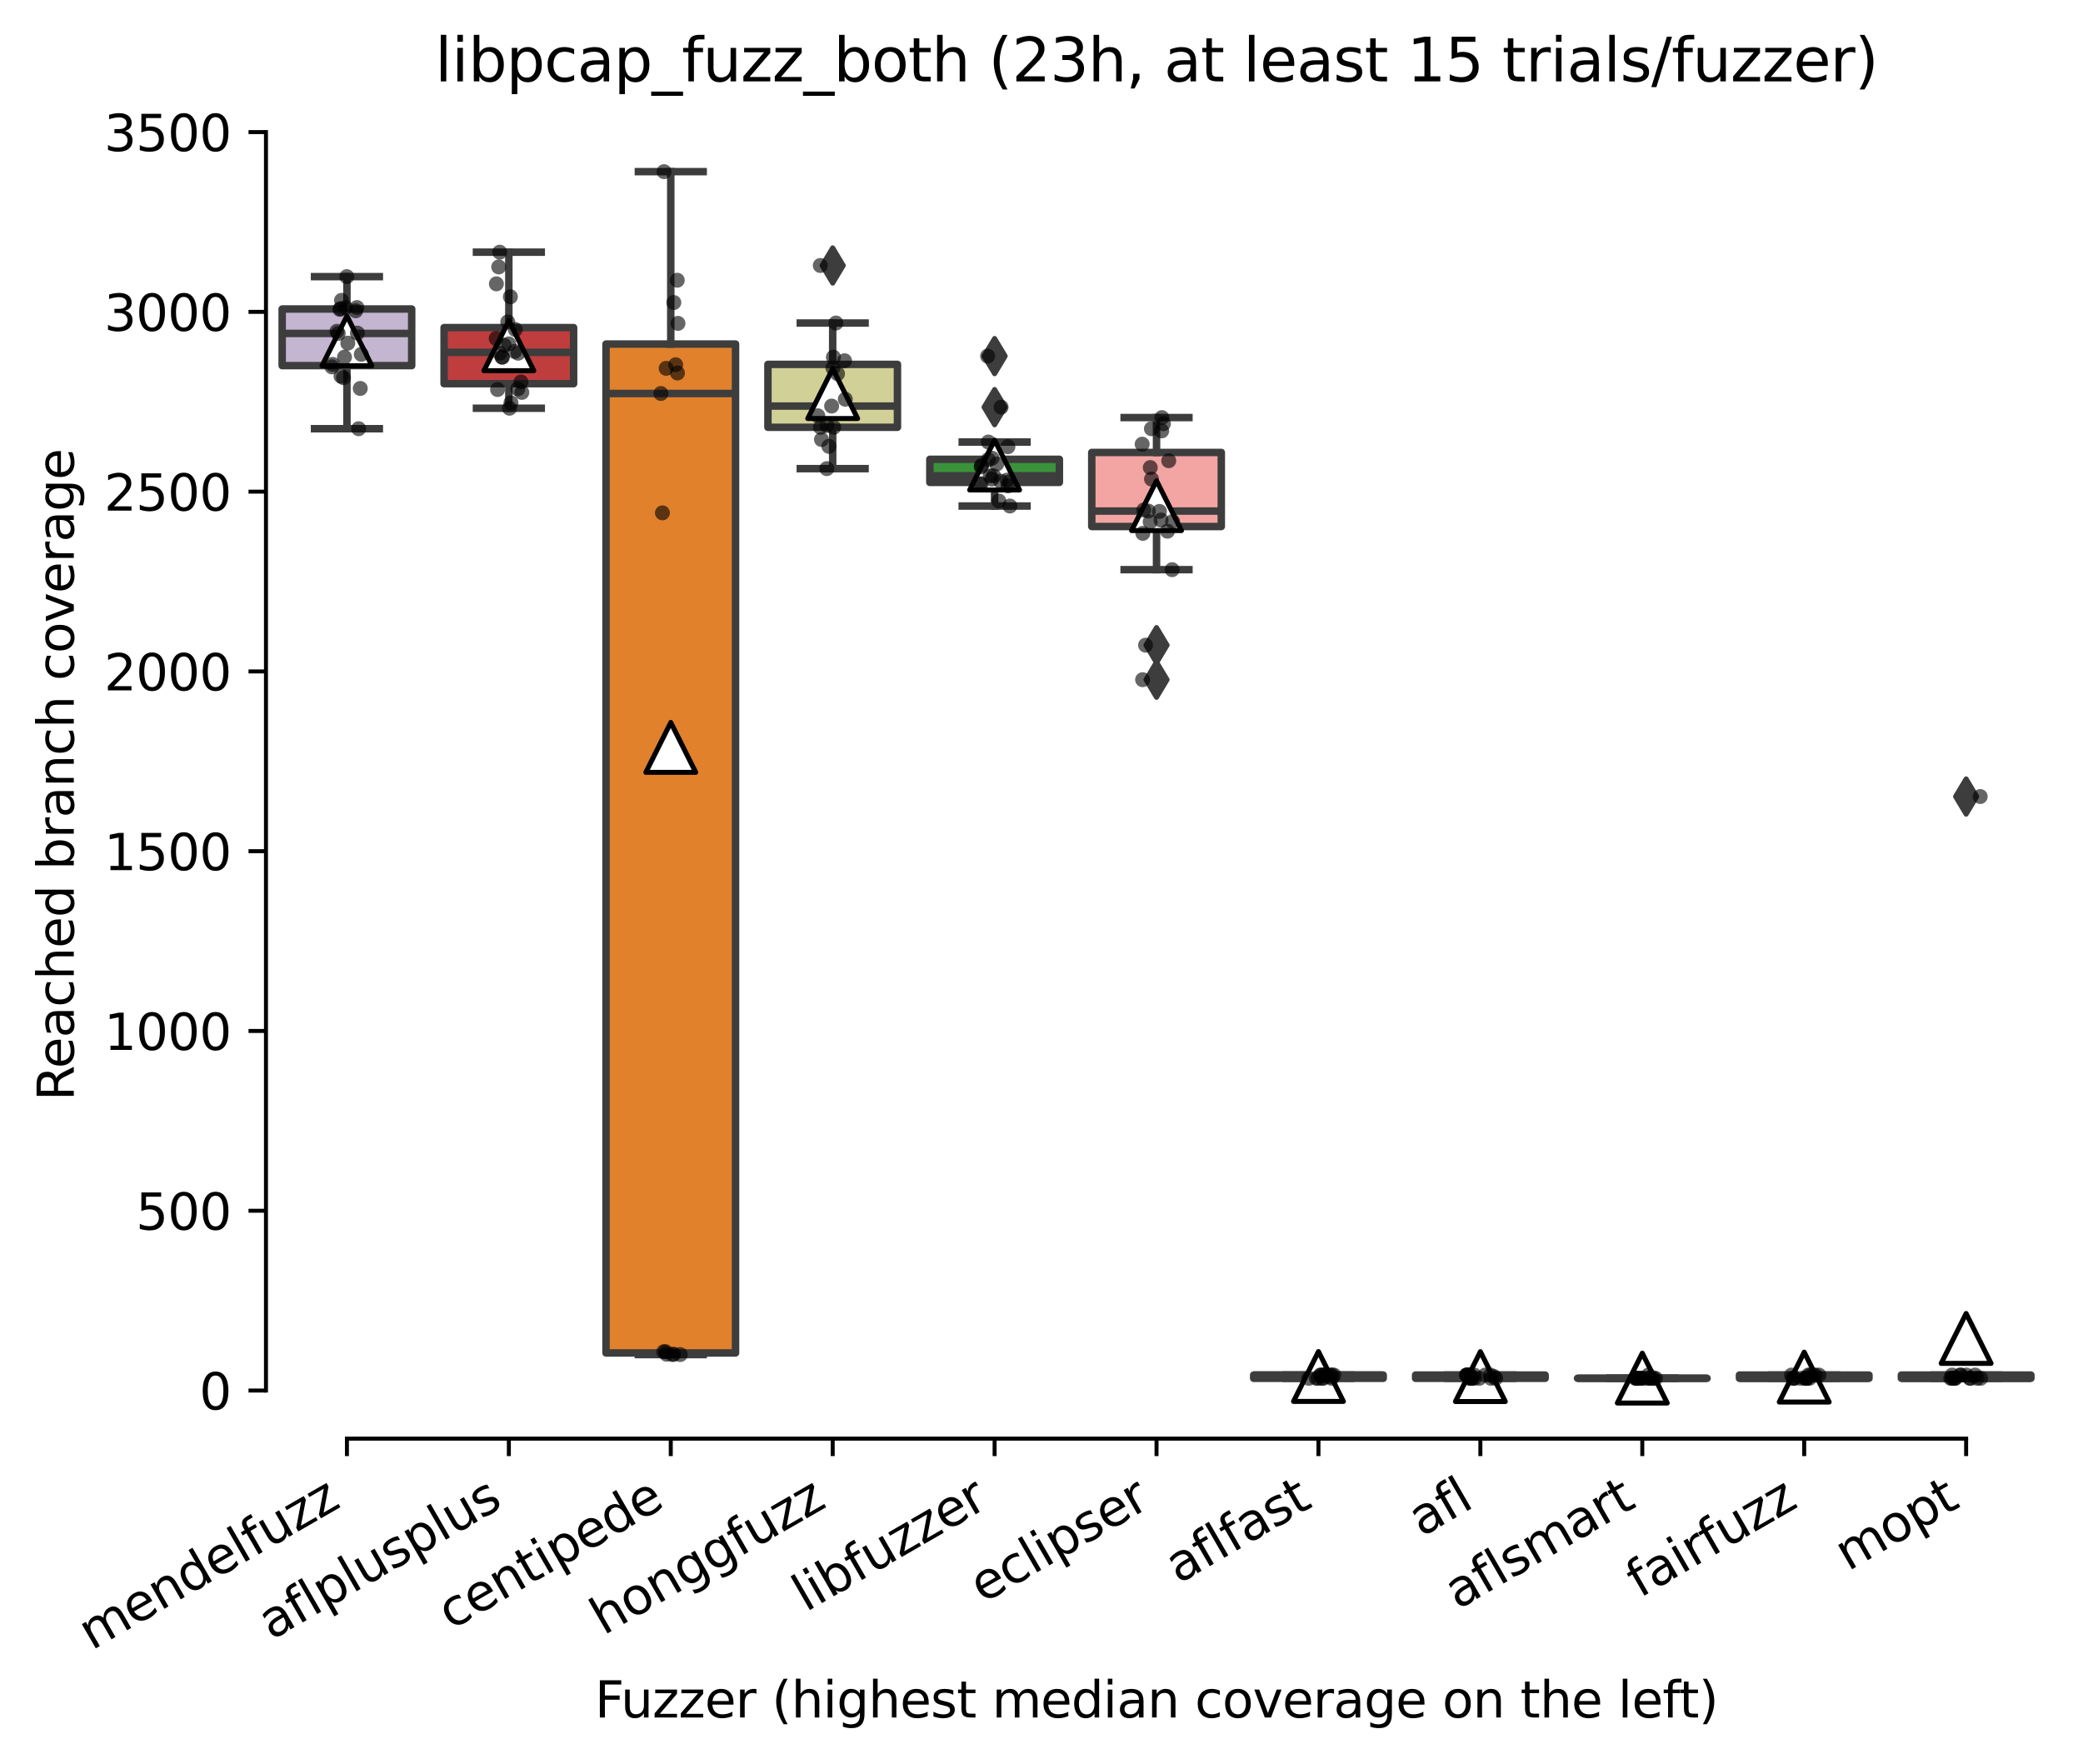 <?xml version="1.0" encoding="utf-8" standalone="no"?>
<!DOCTYPE svg PUBLIC "-//W3C//DTD SVG 1.1//EN"
  "http://www.w3.org/Graphics/SVG/1.1/DTD/svg11.dtd">
<svg xmlns:xlink="http://www.w3.org/1999/xlink" width="417.648pt" height="353.623pt" viewBox="0 0 417.648 353.623" xmlns="http://www.w3.org/2000/svg" version="1.1">
 <defs>
  <style type="text/css">*{stroke-linejoin: round; stroke-linecap: butt}</style>
 </defs>
 <g id="figure_1">
  <g id="patch_1">
   <path d="M 0 353.623 
L 417.648 353.623 
L 417.648 0 
L 0 0 
z
" style="fill: #ffffff"/>
  </g>
  <g id="axes_1">
   <g id="patch_2">
    <path d="M 53.328 288.43 
L 410.448 288.43 
L 410.448 22.318 
L 53.328 22.318 
z
" style="fill: #ffffff"/>
   </g>
   <g id="patch_3">
    <path d="M 56.575 73.304 
L 82.547 73.304 
L 82.547 61.951 
L 56.575 61.951 
L 56.575 73.304 
z
" clip-path="url(#pb8a81a4669)" style="fill: #c4b5d0; stroke: #3d3d3d; stroke-width: 1.5; stroke-linejoin: miter"/>
   </g>
   <g id="patch_4">
    <path d="M 89.04 76.927 
L 115.012 76.927 
L 115.012 65.681 
L 89.04 65.681 
L 89.04 76.927 
z
" clip-path="url(#pb8a81a4669)" style="fill: #c03d3e; stroke: #3d3d3d; stroke-width: 1.5; stroke-linejoin: miter"/>
   </g>
   <g id="patch_5">
    <path d="M 121.506 271.252 
L 147.478 271.252 
L 147.478 68.979 
L 121.506 68.979 
L 121.506 271.252 
z
" clip-path="url(#pb8a81a4669)" style="fill: #e1812c; stroke: #3d3d3d; stroke-width: 1.5; stroke-linejoin: miter"/>
   </g>
   <g id="patch_6">
    <path d="M 153.971 85.667 
L 179.943 85.667 
L 179.943 73.052 
L 153.971 73.052 
L 153.971 85.667 
z
" clip-path="url(#pb8a81a4669)" style="fill: #d1d197; stroke: #3d3d3d; stroke-width: 1.5; stroke-linejoin: miter"/>
   </g>
   <g id="patch_7">
    <path d="M 186.436 96.714 
L 212.409 96.714 
L 212.409 92.083 
L 186.436 92.083 
L 186.436 96.714 
z
" clip-path="url(#pb8a81a4669)" style="fill: #3a923a; stroke: #3d3d3d; stroke-width: 1.5; stroke-linejoin: miter"/>
   </g>
   <g id="patch_8">
    <path d="M 218.902 105.563 
L 244.874 105.563 
L 244.874 90.713 
L 218.902 90.713 
L 218.902 105.563 
z
" clip-path="url(#pb8a81a4669)" style="fill: #f2a5a3; stroke: #3d3d3d; stroke-width: 1.5; stroke-linejoin: miter"/>
   </g>
   <g id="patch_9">
    <path d="M 251.367 276.334 
L 277.34 276.334 
L 277.34 275.685 
L 251.367 275.685 
L 251.367 276.334 
z
" clip-path="url(#pb8a81a4669)" style="fill: #9fd495; stroke: #3d3d3d; stroke-width: 1.5; stroke-linejoin: miter"/>
   </g>
   <g id="patch_10">
    <path d="M 283.833 276.334 
L 309.805 276.334 
L 309.805 275.685 
L 283.833 275.685 
L 283.833 276.334 
z
" clip-path="url(#pb8a81a4669)" style="fill: #3274a1; stroke: #3d3d3d; stroke-width: 1.5; stroke-linejoin: miter"/>
   </g>
   <g id="patch_11">
    <path d="M 316.298 276.334 
L 342.271 276.334 
L 342.271 276.334 
L 316.298 276.334 
L 316.298 276.334 
z
" clip-path="url(#pb8a81a4669)" style="fill: #c7c7c7; stroke: #3d3d3d; stroke-width: 1.5; stroke-linejoin: miter"/>
   </g>
   <g id="patch_12">
    <path d="M 348.764 276.334 
L 374.736 276.334 
L 374.736 275.685 
L 348.764 275.685 
L 348.764 276.334 
z
" clip-path="url(#pb8a81a4669)" style="fill: #d684bd; stroke: #3d3d3d; stroke-width: 1.5; stroke-linejoin: miter"/>
   </g>
   <g id="patch_13">
    <path d="M 381.229 276.334 
L 407.202 276.334 
L 407.202 275.685 
L 381.229 275.685 
L 381.229 276.334 
z
" clip-path="url(#pb8a81a4669)" style="fill: #7f7f7f; stroke: #3d3d3d; stroke-width: 1.5; stroke-linejoin: miter"/>
   </g>
   <g id="matplotlib.axis_1">
    <g id="xtick_1">
     <g id="line2d_1">
      <defs>
       <path id="m6866a33a26" d="M 0 0 
L 0 3.5 
" style="stroke: #000000; stroke-width: 0.8"/>
      </defs>
      <g>
       <use xlink:href="#m6866a33a26" x="69.561" y="288.43" style="stroke: #000000; stroke-width: 0.8"/>
      </g>
     </g>
     <g id="text_1">
      <!-- mendelfuzz -->
      <g transform="translate(18.408 330.943) rotate(-30) scale(0.1 -0.1)">
       <defs>
        <path id="DejaVuSans-6d" d="M 3328 2828 
Q 3544 3216 3844 3400 
Q 4144 3584 4550 3584 
Q 5097 3584 5394 3201 
Q 5691 2819 5691 2113 
L 5691 0 
L 5113 0 
L 5113 2094 
Q 5113 2597 4934 2840 
Q 4756 3084 4391 3084 
Q 3944 3084 3684 2787 
Q 3425 2491 3425 1978 
L 3425 0 
L 2847 0 
L 2847 2094 
Q 2847 2600 2669 2842 
Q 2491 3084 2119 3084 
Q 1678 3084 1418 2786 
Q 1159 2488 1159 1978 
L 1159 0 
L 581 0 
L 581 3500 
L 1159 3500 
L 1159 2956 
Q 1356 3278 1631 3431 
Q 1906 3584 2284 3584 
Q 2666 3584 2933 3390 
Q 3200 3197 3328 2828 
z
" transform="scale(0.016)"/>
        <path id="DejaVuSans-65" d="M 3597 1894 
L 3597 1613 
L 953 1613 
Q 991 1019 1311 708 
Q 1631 397 2203 397 
Q 2534 397 2845 478 
Q 3156 559 3463 722 
L 3463 178 
Q 3153 47 2828 -22 
Q 2503 -91 2169 -91 
Q 1331 -91 842 396 
Q 353 884 353 1716 
Q 353 2575 817 3079 
Q 1281 3584 2069 3584 
Q 2775 3584 3186 3129 
Q 3597 2675 3597 1894 
z
M 3022 2063 
Q 3016 2534 2758 2815 
Q 2500 3097 2075 3097 
Q 1594 3097 1305 2825 
Q 1016 2553 972 2059 
L 3022 2063 
z
" transform="scale(0.016)"/>
        <path id="DejaVuSans-6e" d="M 3513 2113 
L 3513 0 
L 2938 0 
L 2938 2094 
Q 2938 2591 2744 2837 
Q 2550 3084 2163 3084 
Q 1697 3084 1428 2787 
Q 1159 2491 1159 1978 
L 1159 0 
L 581 0 
L 581 3500 
L 1159 3500 
L 1159 2956 
Q 1366 3272 1645 3428 
Q 1925 3584 2291 3584 
Q 2894 3584 3203 3211 
Q 3513 2838 3513 2113 
z
" transform="scale(0.016)"/>
        <path id="DejaVuSans-64" d="M 2906 2969 
L 2906 4863 
L 3481 4863 
L 3481 0 
L 2906 0 
L 2906 525 
Q 2725 213 2448 61 
Q 2172 -91 1784 -91 
Q 1150 -91 751 415 
Q 353 922 353 1747 
Q 353 2572 751 3078 
Q 1150 3584 1784 3584 
Q 2172 3584 2448 3432 
Q 2725 3281 2906 2969 
z
M 947 1747 
Q 947 1113 1208 752 
Q 1469 391 1925 391 
Q 2381 391 2643 752 
Q 2906 1113 2906 1747 
Q 2906 2381 2643 2742 
Q 2381 3103 1925 3103 
Q 1469 3103 1208 2742 
Q 947 2381 947 1747 
z
" transform="scale(0.016)"/>
        <path id="DejaVuSans-6c" d="M 603 4863 
L 1178 4863 
L 1178 0 
L 603 0 
L 603 4863 
z
" transform="scale(0.016)"/>
        <path id="DejaVuSans-66" d="M 2375 4863 
L 2375 4384 
L 1825 4384 
Q 1516 4384 1395 4259 
Q 1275 4134 1275 3809 
L 1275 3500 
L 2222 3500 
L 2222 3053 
L 1275 3053 
L 1275 0 
L 697 0 
L 697 3053 
L 147 3053 
L 147 3500 
L 697 3500 
L 697 3744 
Q 697 4328 969 4595 
Q 1241 4863 1831 4863 
L 2375 4863 
z
" transform="scale(0.016)"/>
        <path id="DejaVuSans-75" d="M 544 1381 
L 544 3500 
L 1119 3500 
L 1119 1403 
Q 1119 906 1312 657 
Q 1506 409 1894 409 
Q 2359 409 2629 706 
Q 2900 1003 2900 1516 
L 2900 3500 
L 3475 3500 
L 3475 0 
L 2900 0 
L 2900 538 
Q 2691 219 2414 64 
Q 2138 -91 1772 -91 
Q 1169 -91 856 284 
Q 544 659 544 1381 
z
M 1991 3584 
L 1991 3584 
z
" transform="scale(0.016)"/>
        <path id="DejaVuSans-7a" d="M 353 3500 
L 3084 3500 
L 3084 2975 
L 922 459 
L 3084 459 
L 3084 0 
L 275 0 
L 275 525 
L 2438 3041 
L 353 3041 
L 353 3500 
z
" transform="scale(0.016)"/>
       </defs>
       <use xlink:href="#DejaVuSans-6d"/>
       <use xlink:href="#DejaVuSans-65" x="97.412"/>
       <use xlink:href="#DejaVuSans-6e" x="158.936"/>
       <use xlink:href="#DejaVuSans-64" x="222.314"/>
       <use xlink:href="#DejaVuSans-65" x="285.791"/>
       <use xlink:href="#DejaVuSans-6c" x="347.314"/>
       <use xlink:href="#DejaVuSans-66" x="375.098"/>
       <use xlink:href="#DejaVuSans-75" x="410.303"/>
       <use xlink:href="#DejaVuSans-7a" x="473.682"/>
       <use xlink:href="#DejaVuSans-7a" x="526.172"/>
      </g>
     </g>
    </g>
    <g id="xtick_2">
     <g id="line2d_2">
      <g>
       <use xlink:href="#m6866a33a26" x="102.026" y="288.43" style="stroke: #000000; stroke-width: 0.8"/>
      </g>
     </g>
     <g id="text_2">
      <!-- aflplusplus -->
      <g transform="translate(54.417 328.897) rotate(-30) scale(0.1 -0.1)">
       <defs>
        <path id="DejaVuSans-61" d="M 2194 1759 
Q 1497 1759 1228 1600 
Q 959 1441 959 1056 
Q 959 750 1161 570 
Q 1363 391 1709 391 
Q 2188 391 2477 730 
Q 2766 1069 2766 1631 
L 2766 1759 
L 2194 1759 
z
M 3341 1997 
L 3341 0 
L 2766 0 
L 2766 531 
Q 2569 213 2275 61 
Q 1981 -91 1556 -91 
Q 1019 -91 701 211 
Q 384 513 384 1019 
Q 384 1609 779 1909 
Q 1175 2209 1959 2209 
L 2766 2209 
L 2766 2266 
Q 2766 2663 2505 2880 
Q 2244 3097 1772 3097 
Q 1472 3097 1187 3025 
Q 903 2953 641 2809 
L 641 3341 
Q 956 3463 1253 3523 
Q 1550 3584 1831 3584 
Q 2591 3584 2966 3190 
Q 3341 2797 3341 1997 
z
" transform="scale(0.016)"/>
        <path id="DejaVuSans-70" d="M 1159 525 
L 1159 -1331 
L 581 -1331 
L 581 3500 
L 1159 3500 
L 1159 2969 
Q 1341 3281 1617 3432 
Q 1894 3584 2278 3584 
Q 2916 3584 3314 3078 
Q 3713 2572 3713 1747 
Q 3713 922 3314 415 
Q 2916 -91 2278 -91 
Q 1894 -91 1617 61 
Q 1341 213 1159 525 
z
M 3116 1747 
Q 3116 2381 2855 2742 
Q 2594 3103 2138 3103 
Q 1681 3103 1420 2742 
Q 1159 2381 1159 1747 
Q 1159 1113 1420 752 
Q 1681 391 2138 391 
Q 2594 391 2855 752 
Q 3116 1113 3116 1747 
z
" transform="scale(0.016)"/>
        <path id="DejaVuSans-73" d="M 2834 3397 
L 2834 2853 
Q 2591 2978 2328 3040 
Q 2066 3103 1784 3103 
Q 1356 3103 1142 2972 
Q 928 2841 928 2578 
Q 928 2378 1081 2264 
Q 1234 2150 1697 2047 
L 1894 2003 
Q 2506 1872 2764 1633 
Q 3022 1394 3022 966 
Q 3022 478 2636 193 
Q 2250 -91 1575 -91 
Q 1294 -91 989 -36 
Q 684 19 347 128 
L 347 722 
Q 666 556 975 473 
Q 1284 391 1588 391 
Q 1994 391 2212 530 
Q 2431 669 2431 922 
Q 2431 1156 2273 1281 
Q 2116 1406 1581 1522 
L 1381 1569 
Q 847 1681 609 1914 
Q 372 2147 372 2553 
Q 372 3047 722 3315 
Q 1072 3584 1716 3584 
Q 2034 3584 2315 3537 
Q 2597 3491 2834 3397 
z
" transform="scale(0.016)"/>
       </defs>
       <use xlink:href="#DejaVuSans-61"/>
       <use xlink:href="#DejaVuSans-66" x="61.279"/>
       <use xlink:href="#DejaVuSans-6c" x="96.484"/>
       <use xlink:href="#DejaVuSans-70" x="124.268"/>
       <use xlink:href="#DejaVuSans-6c" x="187.744"/>
       <use xlink:href="#DejaVuSans-75" x="215.527"/>
       <use xlink:href="#DejaVuSans-73" x="278.906"/>
       <use xlink:href="#DejaVuSans-70" x="331.006"/>
       <use xlink:href="#DejaVuSans-6c" x="394.482"/>
       <use xlink:href="#DejaVuSans-75" x="422.266"/>
       <use xlink:href="#DejaVuSans-73" x="485.645"/>
      </g>
     </g>
    </g>
    <g id="xtick_3">
     <g id="line2d_3">
      <g>
       <use xlink:href="#m6866a33a26" x="134.492" y="288.43" style="stroke: #000000; stroke-width: 0.8"/>
      </g>
     </g>
     <g id="text_3">
      <!-- centipede -->
      <g transform="translate(90.419 326.856) rotate(-30) scale(0.1 -0.1)">
       <defs>
        <path id="DejaVuSans-63" d="M 3122 3366 
L 3122 2828 
Q 2878 2963 2633 3030 
Q 2388 3097 2138 3097 
Q 1578 3097 1268 2742 
Q 959 2388 959 1747 
Q 959 1106 1268 751 
Q 1578 397 2138 397 
Q 2388 397 2633 464 
Q 2878 531 3122 666 
L 3122 134 
Q 2881 22 2623 -34 
Q 2366 -91 2075 -91 
Q 1284 -91 818 406 
Q 353 903 353 1747 
Q 353 2603 823 3093 
Q 1294 3584 2113 3584 
Q 2378 3584 2631 3529 
Q 2884 3475 3122 3366 
z
" transform="scale(0.016)"/>
        <path id="DejaVuSans-74" d="M 1172 4494 
L 1172 3500 
L 2356 3500 
L 2356 3053 
L 1172 3053 
L 1172 1153 
Q 1172 725 1289 603 
Q 1406 481 1766 481 
L 2356 481 
L 2356 0 
L 1766 0 
Q 1100 0 847 248 
Q 594 497 594 1153 
L 594 3053 
L 172 3053 
L 172 3500 
L 594 3500 
L 594 4494 
L 1172 4494 
z
" transform="scale(0.016)"/>
        <path id="DejaVuSans-69" d="M 603 3500 
L 1178 3500 
L 1178 0 
L 603 0 
L 603 3500 
z
M 603 4863 
L 1178 4863 
L 1178 4134 
L 603 4134 
L 603 4863 
z
" transform="scale(0.016)"/>
       </defs>
       <use xlink:href="#DejaVuSans-63"/>
       <use xlink:href="#DejaVuSans-65" x="54.98"/>
       <use xlink:href="#DejaVuSans-6e" x="116.504"/>
       <use xlink:href="#DejaVuSans-74" x="179.883"/>
       <use xlink:href="#DejaVuSans-69" x="219.092"/>
       <use xlink:href="#DejaVuSans-70" x="246.875"/>
       <use xlink:href="#DejaVuSans-65" x="310.352"/>
       <use xlink:href="#DejaVuSans-64" x="371.875"/>
       <use xlink:href="#DejaVuSans-65" x="435.352"/>
      </g>
     </g>
    </g>
    <g id="xtick_4">
     <g id="line2d_4">
      <g>
       <use xlink:href="#m6866a33a26" x="166.957" y="288.43" style="stroke: #000000; stroke-width: 0.8"/>
      </g>
     </g>
     <g id="text_4">
      <!-- honggfuzz -->
      <g transform="translate(121.018 327.933) rotate(-30) scale(0.1 -0.1)">
       <defs>
        <path id="DejaVuSans-68" d="M 3513 2113 
L 3513 0 
L 2938 0 
L 2938 2094 
Q 2938 2591 2744 2837 
Q 2550 3084 2163 3084 
Q 1697 3084 1428 2787 
Q 1159 2491 1159 1978 
L 1159 0 
L 581 0 
L 581 4863 
L 1159 4863 
L 1159 2956 
Q 1366 3272 1645 3428 
Q 1925 3584 2291 3584 
Q 2894 3584 3203 3211 
Q 3513 2838 3513 2113 
z
" transform="scale(0.016)"/>
        <path id="DejaVuSans-6f" d="M 1959 3097 
Q 1497 3097 1228 2736 
Q 959 2375 959 1747 
Q 959 1119 1226 758 
Q 1494 397 1959 397 
Q 2419 397 2687 759 
Q 2956 1122 2956 1747 
Q 2956 2369 2687 2733 
Q 2419 3097 1959 3097 
z
M 1959 3584 
Q 2709 3584 3137 3096 
Q 3566 2609 3566 1747 
Q 3566 888 3137 398 
Q 2709 -91 1959 -91 
Q 1206 -91 779 398 
Q 353 888 353 1747 
Q 353 2609 779 3096 
Q 1206 3584 1959 3584 
z
" transform="scale(0.016)"/>
        <path id="DejaVuSans-67" d="M 2906 1791 
Q 2906 2416 2648 2759 
Q 2391 3103 1925 3103 
Q 1463 3103 1205 2759 
Q 947 2416 947 1791 
Q 947 1169 1205 825 
Q 1463 481 1925 481 
Q 2391 481 2648 825 
Q 2906 1169 2906 1791 
z
M 3481 434 
Q 3481 -459 3084 -895 
Q 2688 -1331 1869 -1331 
Q 1566 -1331 1297 -1286 
Q 1028 -1241 775 -1147 
L 775 -588 
Q 1028 -725 1275 -790 
Q 1522 -856 1778 -856 
Q 2344 -856 2625 -561 
Q 2906 -266 2906 331 
L 2906 616 
Q 2728 306 2450 153 
Q 2172 0 1784 0 
Q 1141 0 747 490 
Q 353 981 353 1791 
Q 353 2603 747 3093 
Q 1141 3584 1784 3584 
Q 2172 3584 2450 3431 
Q 2728 3278 2906 2969 
L 2906 3500 
L 3481 3500 
L 3481 434 
z
" transform="scale(0.016)"/>
       </defs>
       <use xlink:href="#DejaVuSans-68"/>
       <use xlink:href="#DejaVuSans-6f" x="63.379"/>
       <use xlink:href="#DejaVuSans-6e" x="124.561"/>
       <use xlink:href="#DejaVuSans-67" x="187.939"/>
       <use xlink:href="#DejaVuSans-67" x="251.416"/>
       <use xlink:href="#DejaVuSans-66" x="314.893"/>
       <use xlink:href="#DejaVuSans-75" x="350.098"/>
       <use xlink:href="#DejaVuSans-7a" x="413.477"/>
       <use xlink:href="#DejaVuSans-7a" x="465.967"/>
      </g>
     </g>
    </g>
    <g id="xtick_5">
     <g id="line2d_5">
      <g>
       <use xlink:href="#m6866a33a26" x="199.423" y="288.43" style="stroke: #000000; stroke-width: 0.8"/>
      </g>
     </g>
     <g id="text_5">
      <!-- libfuzzer -->
      <g transform="translate(161.556 323.272) rotate(-30) scale(0.1 -0.1)">
       <defs>
        <path id="DejaVuSans-62" d="M 3116 1747 
Q 3116 2381 2855 2742 
Q 2594 3103 2138 3103 
Q 1681 3103 1420 2742 
Q 1159 2381 1159 1747 
Q 1159 1113 1420 752 
Q 1681 391 2138 391 
Q 2594 391 2855 752 
Q 3116 1113 3116 1747 
z
M 1159 2969 
Q 1341 3281 1617 3432 
Q 1894 3584 2278 3584 
Q 2916 3584 3314 3078 
Q 3713 2572 3713 1747 
Q 3713 922 3314 415 
Q 2916 -91 2278 -91 
Q 1894 -91 1617 61 
Q 1341 213 1159 525 
L 1159 0 
L 581 0 
L 581 4863 
L 1159 4863 
L 1159 2969 
z
" transform="scale(0.016)"/>
        <path id="DejaVuSans-72" d="M 2631 2963 
Q 2534 3019 2420 3045 
Q 2306 3072 2169 3072 
Q 1681 3072 1420 2755 
Q 1159 2438 1159 1844 
L 1159 0 
L 581 0 
L 581 3500 
L 1159 3500 
L 1159 2956 
Q 1341 3275 1631 3429 
Q 1922 3584 2338 3584 
Q 2397 3584 2469 3576 
Q 2541 3569 2628 3553 
L 2631 2963 
z
" transform="scale(0.016)"/>
       </defs>
       <use xlink:href="#DejaVuSans-6c"/>
       <use xlink:href="#DejaVuSans-69" x="27.783"/>
       <use xlink:href="#DejaVuSans-62" x="55.566"/>
       <use xlink:href="#DejaVuSans-66" x="119.043"/>
       <use xlink:href="#DejaVuSans-75" x="154.248"/>
       <use xlink:href="#DejaVuSans-7a" x="217.627"/>
       <use xlink:href="#DejaVuSans-7a" x="270.117"/>
       <use xlink:href="#DejaVuSans-65" x="322.607"/>
       <use xlink:href="#DejaVuSans-72" x="384.131"/>
      </g>
     </g>
    </g>
    <g id="xtick_6">
     <g id="line2d_6">
      <g>
       <use xlink:href="#m6866a33a26" x="231.888" y="288.43" style="stroke: #000000; stroke-width: 0.8"/>
      </g>
     </g>
     <g id="text_6">
      <!-- eclipser -->
      <g transform="translate(197.048 321.525) rotate(-30) scale(0.1 -0.1)">
       <use xlink:href="#DejaVuSans-65"/>
       <use xlink:href="#DejaVuSans-63" x="61.523"/>
       <use xlink:href="#DejaVuSans-6c" x="116.504"/>
       <use xlink:href="#DejaVuSans-69" x="144.287"/>
       <use xlink:href="#DejaVuSans-70" x="172.07"/>
       <use xlink:href="#DejaVuSans-73" x="235.547"/>
       <use xlink:href="#DejaVuSans-65" x="287.646"/>
       <use xlink:href="#DejaVuSans-72" x="349.17"/>
      </g>
     </g>
    </g>
    <g id="xtick_7">
     <g id="line2d_7">
      <g>
       <use xlink:href="#m6866a33a26" x="264.354" y="288.43" style="stroke: #000000; stroke-width: 0.8"/>
      </g>
     </g>
     <g id="text_7">
      <!-- aflfast -->
      <g transform="translate(236.29 317.613) rotate(-30) scale(0.1 -0.1)">
       <use xlink:href="#DejaVuSans-61"/>
       <use xlink:href="#DejaVuSans-66" x="61.279"/>
       <use xlink:href="#DejaVuSans-6c" x="96.484"/>
       <use xlink:href="#DejaVuSans-66" x="124.268"/>
       <use xlink:href="#DejaVuSans-61" x="159.473"/>
       <use xlink:href="#DejaVuSans-73" x="220.752"/>
       <use xlink:href="#DejaVuSans-74" x="272.852"/>
      </g>
     </g>
    </g>
    <g id="xtick_8">
     <g id="line2d_8">
      <g>
       <use xlink:href="#m6866a33a26" x="296.819" y="288.43" style="stroke: #000000; stroke-width: 0.8"/>
      </g>
     </g>
     <g id="text_8">
      <!-- afl -->
      <g transform="translate(285.017 308.224) rotate(-30) scale(0.1 -0.1)">
       <use xlink:href="#DejaVuSans-61"/>
       <use xlink:href="#DejaVuSans-66" x="61.279"/>
       <use xlink:href="#DejaVuSans-6c" x="96.484"/>
      </g>
     </g>
    </g>
    <g id="xtick_9">
     <g id="line2d_9">
      <g>
       <use xlink:href="#m6866a33a26" x="329.284" y="288.43" style="stroke: #000000; stroke-width: 0.8"/>
      </g>
     </g>
     <g id="text_9">
      <!-- aflsmart -->
      <g transform="translate(292.273 322.779) rotate(-30) scale(0.1 -0.1)">
       <use xlink:href="#DejaVuSans-61"/>
       <use xlink:href="#DejaVuSans-66" x="61.279"/>
       <use xlink:href="#DejaVuSans-6c" x="96.484"/>
       <use xlink:href="#DejaVuSans-73" x="124.268"/>
       <use xlink:href="#DejaVuSans-6d" x="176.367"/>
       <use xlink:href="#DejaVuSans-61" x="273.779"/>
       <use xlink:href="#DejaVuSans-72" x="335.059"/>
       <use xlink:href="#DejaVuSans-74" x="376.172"/>
      </g>
     </g>
    </g>
    <g id="xtick_10">
     <g id="line2d_10">
      <g>
       <use xlink:href="#m6866a33a26" x="361.75" y="288.43" style="stroke: #000000; stroke-width: 0.8"/>
      </g>
     </g>
     <g id="text_10">
      <!-- fairfuzz -->
      <g transform="translate(328.761 320.457) rotate(-30) scale(0.1 -0.1)">
       <use xlink:href="#DejaVuSans-66"/>
       <use xlink:href="#DejaVuSans-61" x="35.205"/>
       <use xlink:href="#DejaVuSans-69" x="96.484"/>
       <use xlink:href="#DejaVuSans-72" x="124.268"/>
       <use xlink:href="#DejaVuSans-66" x="165.381"/>
       <use xlink:href="#DejaVuSans-75" x="200.586"/>
       <use xlink:href="#DejaVuSans-7a" x="263.965"/>
       <use xlink:href="#DejaVuSans-7a" x="316.455"/>
      </g>
     </g>
    </g>
    <g id="xtick_11">
     <g id="line2d_11">
      <g>
       <use xlink:href="#m6866a33a26" x="394.215" y="288.43" style="stroke: #000000; stroke-width: 0.8"/>
      </g>
     </g>
     <g id="text_11">
      <!-- mopt -->
      <g transform="translate(370.548 315.075) rotate(-30) scale(0.1 -0.1)">
       <use xlink:href="#DejaVuSans-6d"/>
       <use xlink:href="#DejaVuSans-6f" x="97.412"/>
       <use xlink:href="#DejaVuSans-70" x="158.594"/>
       <use xlink:href="#DejaVuSans-74" x="222.07"/>
      </g>
     </g>
    </g>
    <g id="text_12">
     <!-- Fuzzer (highest median coverage on the left) -->
     <g transform="translate(119.27 344.343) scale(0.1 -0.1)">
      <defs>
       <path id="DejaVuSans-46" d="M 628 4666 
L 3309 4666 
L 3309 4134 
L 1259 4134 
L 1259 2759 
L 3109 2759 
L 3109 2228 
L 1259 2228 
L 1259 0 
L 628 0 
L 628 4666 
z
" transform="scale(0.016)"/>
       <path id="DejaVuSans-20" transform="scale(0.016)"/>
       <path id="DejaVuSans-28" d="M 1984 4856 
Q 1566 4138 1362 3434 
Q 1159 2731 1159 2009 
Q 1159 1288 1364 580 
Q 1569 -128 1984 -844 
L 1484 -844 
Q 1016 -109 783 600 
Q 550 1309 550 2009 
Q 550 2706 781 3412 
Q 1013 4119 1484 4856 
L 1984 4856 
z
" transform="scale(0.016)"/>
       <path id="DejaVuSans-76" d="M 191 3500 
L 800 3500 
L 1894 563 
L 2988 3500 
L 3597 3500 
L 2284 0 
L 1503 0 
L 191 3500 
z
" transform="scale(0.016)"/>
       <path id="DejaVuSans-29" d="M 513 4856 
L 1013 4856 
Q 1481 4119 1714 3412 
Q 1947 2706 1947 2009 
Q 1947 1309 1714 600 
Q 1481 -109 1013 -844 
L 513 -844 
Q 928 -128 1133 580 
Q 1338 1288 1338 2009 
Q 1338 2731 1133 3434 
Q 928 4138 513 4856 
z
" transform="scale(0.016)"/>
      </defs>
      <use xlink:href="#DejaVuSans-46"/>
      <use xlink:href="#DejaVuSans-75" x="52.02"/>
      <use xlink:href="#DejaVuSans-7a" x="115.398"/>
      <use xlink:href="#DejaVuSans-7a" x="167.889"/>
      <use xlink:href="#DejaVuSans-65" x="220.379"/>
      <use xlink:href="#DejaVuSans-72" x="281.902"/>
      <use xlink:href="#DejaVuSans-20" x="323.016"/>
      <use xlink:href="#DejaVuSans-28" x="354.803"/>
      <use xlink:href="#DejaVuSans-68" x="393.816"/>
      <use xlink:href="#DejaVuSans-69" x="457.195"/>
      <use xlink:href="#DejaVuSans-67" x="484.979"/>
      <use xlink:href="#DejaVuSans-68" x="548.455"/>
      <use xlink:href="#DejaVuSans-65" x="611.834"/>
      <use xlink:href="#DejaVuSans-73" x="673.357"/>
      <use xlink:href="#DejaVuSans-74" x="725.457"/>
      <use xlink:href="#DejaVuSans-20" x="764.666"/>
      <use xlink:href="#DejaVuSans-6d" x="796.453"/>
      <use xlink:href="#DejaVuSans-65" x="893.865"/>
      <use xlink:href="#DejaVuSans-64" x="955.389"/>
      <use xlink:href="#DejaVuSans-69" x="1018.865"/>
      <use xlink:href="#DejaVuSans-61" x="1046.648"/>
      <use xlink:href="#DejaVuSans-6e" x="1107.928"/>
      <use xlink:href="#DejaVuSans-20" x="1171.307"/>
      <use xlink:href="#DejaVuSans-63" x="1203.094"/>
      <use xlink:href="#DejaVuSans-6f" x="1258.074"/>
      <use xlink:href="#DejaVuSans-76" x="1319.256"/>
      <use xlink:href="#DejaVuSans-65" x="1378.436"/>
      <use xlink:href="#DejaVuSans-72" x="1439.959"/>
      <use xlink:href="#DejaVuSans-61" x="1481.072"/>
      <use xlink:href="#DejaVuSans-67" x="1542.352"/>
      <use xlink:href="#DejaVuSans-65" x="1605.828"/>
      <use xlink:href="#DejaVuSans-20" x="1667.352"/>
      <use xlink:href="#DejaVuSans-6f" x="1699.139"/>
      <use xlink:href="#DejaVuSans-6e" x="1760.32"/>
      <use xlink:href="#DejaVuSans-20" x="1823.699"/>
      <use xlink:href="#DejaVuSans-74" x="1855.486"/>
      <use xlink:href="#DejaVuSans-68" x="1894.695"/>
      <use xlink:href="#DejaVuSans-65" x="1958.074"/>
      <use xlink:href="#DejaVuSans-20" x="2019.598"/>
      <use xlink:href="#DejaVuSans-6c" x="2051.385"/>
      <use xlink:href="#DejaVuSans-65" x="2079.168"/>
      <use xlink:href="#DejaVuSans-66" x="2140.691"/>
      <use xlink:href="#DejaVuSans-74" x="2174.146"/>
      <use xlink:href="#DejaVuSans-29" x="2213.355"/>
     </g>
    </g>
   </g>
   <g id="matplotlib.axis_2">
    <g id="ytick_1">
     <g id="line2d_12">
      <defs>
       <path id="m0dad2b88dc" d="M 0 0 
L -3.5 0 
" style="stroke: #000000; stroke-width: 0.8"/>
      </defs>
      <g>
       <use xlink:href="#m0dad2b88dc" x="53.328" y="278.785" style="stroke: #000000; stroke-width: 0.8"/>
      </g>
     </g>
     <g id="text_13">
      <!-- 0 -->
      <g transform="translate(39.966 282.584) scale(0.1 -0.1)">
       <defs>
        <path id="DejaVuSans-30" d="M 2034 4250 
Q 1547 4250 1301 3770 
Q 1056 3291 1056 2328 
Q 1056 1369 1301 889 
Q 1547 409 2034 409 
Q 2525 409 2770 889 
Q 3016 1369 3016 2328 
Q 3016 3291 2770 3770 
Q 2525 4250 2034 4250 
z
M 2034 4750 
Q 2819 4750 3233 4129 
Q 3647 3509 3647 2328 
Q 3647 1150 3233 529 
Q 2819 -91 2034 -91 
Q 1250 -91 836 529 
Q 422 1150 422 2328 
Q 422 3509 836 4129 
Q 1250 4750 2034 4750 
z
" transform="scale(0.016)"/>
       </defs>
       <use xlink:href="#DejaVuSans-30"/>
      </g>
     </g>
    </g>
    <g id="ytick_2">
     <g id="line2d_13">
      <g>
       <use xlink:href="#m0dad2b88dc" x="53.328" y="242.742" style="stroke: #000000; stroke-width: 0.8"/>
      </g>
     </g>
     <g id="text_14">
      <!-- 500 -->
      <g transform="translate(27.241 246.541) scale(0.1 -0.1)">
       <defs>
        <path id="DejaVuSans-35" d="M 691 4666 
L 3169 4666 
L 3169 4134 
L 1269 4134 
L 1269 2991 
Q 1406 3038 1543 3061 
Q 1681 3084 1819 3084 
Q 2600 3084 3056 2656 
Q 3513 2228 3513 1497 
Q 3513 744 3044 326 
Q 2575 -91 1722 -91 
Q 1428 -91 1123 -41 
Q 819 9 494 109 
L 494 744 
Q 775 591 1075 516 
Q 1375 441 1709 441 
Q 2250 441 2565 725 
Q 2881 1009 2881 1497 
Q 2881 1984 2565 2268 
Q 2250 2553 1709 2553 
Q 1456 2553 1204 2497 
Q 953 2441 691 2322 
L 691 4666 
z
" transform="scale(0.016)"/>
       </defs>
       <use xlink:href="#DejaVuSans-35"/>
       <use xlink:href="#DejaVuSans-30" x="63.623"/>
       <use xlink:href="#DejaVuSans-30" x="127.246"/>
      </g>
     </g>
    </g>
    <g id="ytick_3">
     <g id="line2d_14">
      <g>
       <use xlink:href="#m0dad2b88dc" x="53.328" y="206.699" style="stroke: #000000; stroke-width: 0.8"/>
      </g>
     </g>
     <g id="text_15">
      <!-- 1000 -->
      <g transform="translate(20.878 210.498) scale(0.1 -0.1)">
       <defs>
        <path id="DejaVuSans-31" d="M 794 531 
L 1825 531 
L 1825 4091 
L 703 3866 
L 703 4441 
L 1819 4666 
L 2450 4666 
L 2450 531 
L 3481 531 
L 3481 0 
L 794 0 
L 794 531 
z
" transform="scale(0.016)"/>
       </defs>
       <use xlink:href="#DejaVuSans-31"/>
       <use xlink:href="#DejaVuSans-30" x="63.623"/>
       <use xlink:href="#DejaVuSans-30" x="127.246"/>
       <use xlink:href="#DejaVuSans-30" x="190.869"/>
      </g>
     </g>
    </g>
    <g id="ytick_4">
     <g id="line2d_15">
      <g>
       <use xlink:href="#m0dad2b88dc" x="53.328" y="170.656" style="stroke: #000000; stroke-width: 0.8"/>
      </g>
     </g>
     <g id="text_16">
      <!-- 1500 -->
      <g transform="translate(20.878 174.456) scale(0.1 -0.1)">
       <use xlink:href="#DejaVuSans-31"/>
       <use xlink:href="#DejaVuSans-35" x="63.623"/>
       <use xlink:href="#DejaVuSans-30" x="127.246"/>
       <use xlink:href="#DejaVuSans-30" x="190.869"/>
      </g>
     </g>
    </g>
    <g id="ytick_5">
     <g id="line2d_16">
      <g>
       <use xlink:href="#m0dad2b88dc" x="53.328" y="134.613" style="stroke: #000000; stroke-width: 0.8"/>
      </g>
     </g>
     <g id="text_17">
      <!-- 2000 -->
      <g transform="translate(20.878 138.413) scale(0.1 -0.1)">
       <defs>
        <path id="DejaVuSans-32" d="M 1228 531 
L 3431 531 
L 3431 0 
L 469 0 
L 469 531 
Q 828 903 1448 1529 
Q 2069 2156 2228 2338 
Q 2531 2678 2651 2914 
Q 2772 3150 2772 3378 
Q 2772 3750 2511 3984 
Q 2250 4219 1831 4219 
Q 1534 4219 1204 4116 
Q 875 4013 500 3803 
L 500 4441 
Q 881 4594 1212 4672 
Q 1544 4750 1819 4750 
Q 2544 4750 2975 4387 
Q 3406 4025 3406 3419 
Q 3406 3131 3298 2873 
Q 3191 2616 2906 2266 
Q 2828 2175 2409 1742 
Q 1991 1309 1228 531 
z
" transform="scale(0.016)"/>
       </defs>
       <use xlink:href="#DejaVuSans-32"/>
       <use xlink:href="#DejaVuSans-30" x="63.623"/>
       <use xlink:href="#DejaVuSans-30" x="127.246"/>
       <use xlink:href="#DejaVuSans-30" x="190.869"/>
      </g>
     </g>
    </g>
    <g id="ytick_6">
     <g id="line2d_17">
      <g>
       <use xlink:href="#m0dad2b88dc" x="53.328" y="98.571" style="stroke: #000000; stroke-width: 0.8"/>
      </g>
     </g>
     <g id="text_18">
      <!-- 2500 -->
      <g transform="translate(20.878 102.37) scale(0.1 -0.1)">
       <use xlink:href="#DejaVuSans-32"/>
       <use xlink:href="#DejaVuSans-35" x="63.623"/>
       <use xlink:href="#DejaVuSans-30" x="127.246"/>
       <use xlink:href="#DejaVuSans-30" x="190.869"/>
      </g>
     </g>
    </g>
    <g id="ytick_7">
     <g id="line2d_18">
      <g>
       <use xlink:href="#m0dad2b88dc" x="53.328" y="62.528" style="stroke: #000000; stroke-width: 0.8"/>
      </g>
     </g>
     <g id="text_19">
      <!-- 3000 -->
      <g transform="translate(20.878 66.327) scale(0.1 -0.1)">
       <defs>
        <path id="DejaVuSans-33" d="M 2597 2516 
Q 3050 2419 3304 2112 
Q 3559 1806 3559 1356 
Q 3559 666 3084 287 
Q 2609 -91 1734 -91 
Q 1441 -91 1130 -33 
Q 819 25 488 141 
L 488 750 
Q 750 597 1062 519 
Q 1375 441 1716 441 
Q 2309 441 2620 675 
Q 2931 909 2931 1356 
Q 2931 1769 2642 2001 
Q 2353 2234 1838 2234 
L 1294 2234 
L 1294 2753 
L 1863 2753 
Q 2328 2753 2575 2939 
Q 2822 3125 2822 3475 
Q 2822 3834 2567 4026 
Q 2313 4219 1838 4219 
Q 1578 4219 1281 4162 
Q 984 4106 628 3988 
L 628 4550 
Q 988 4650 1302 4700 
Q 1616 4750 1894 4750 
Q 2613 4750 3031 4423 
Q 3450 4097 3450 3541 
Q 3450 3153 3228 2886 
Q 3006 2619 2597 2516 
z
" transform="scale(0.016)"/>
       </defs>
       <use xlink:href="#DejaVuSans-33"/>
       <use xlink:href="#DejaVuSans-30" x="63.623"/>
       <use xlink:href="#DejaVuSans-30" x="127.246"/>
       <use xlink:href="#DejaVuSans-30" x="190.869"/>
      </g>
     </g>
    </g>
    <g id="ytick_8">
     <g id="line2d_19">
      <g>
       <use xlink:href="#m0dad2b88dc" x="53.328" y="26.485" style="stroke: #000000; stroke-width: 0.8"/>
      </g>
     </g>
     <g id="text_20">
      <!-- 3500 -->
      <g transform="translate(20.878 30.284) scale(0.1 -0.1)">
       <use xlink:href="#DejaVuSans-33"/>
       <use xlink:href="#DejaVuSans-35" x="63.623"/>
       <use xlink:href="#DejaVuSans-30" x="127.246"/>
       <use xlink:href="#DejaVuSans-30" x="190.869"/>
      </g>
     </g>
    </g>
    <g id="text_21">
     <!-- Reached branch coverage -->
     <g transform="translate(14.798 220.706) rotate(-90) scale(0.1 -0.1)">
      <defs>
       <path id="DejaVuSans-52" d="M 2841 2188 
Q 3044 2119 3236 1894 
Q 3428 1669 3622 1275 
L 4263 0 
L 3584 0 
L 2988 1197 
Q 2756 1666 2539 1819 
Q 2322 1972 1947 1972 
L 1259 1972 
L 1259 0 
L 628 0 
L 628 4666 
L 2053 4666 
Q 2853 4666 3247 4331 
Q 3641 3997 3641 3322 
Q 3641 2881 3436 2590 
Q 3231 2300 2841 2188 
z
M 1259 4147 
L 1259 2491 
L 2053 2491 
Q 2509 2491 2742 2702 
Q 2975 2913 2975 3322 
Q 2975 3731 2742 3939 
Q 2509 4147 2053 4147 
L 1259 4147 
z
" transform="scale(0.016)"/>
      </defs>
      <use xlink:href="#DejaVuSans-52"/>
      <use xlink:href="#DejaVuSans-65" x="64.982"/>
      <use xlink:href="#DejaVuSans-61" x="126.506"/>
      <use xlink:href="#DejaVuSans-63" x="187.785"/>
      <use xlink:href="#DejaVuSans-68" x="242.766"/>
      <use xlink:href="#DejaVuSans-65" x="306.145"/>
      <use xlink:href="#DejaVuSans-64" x="367.668"/>
      <use xlink:href="#DejaVuSans-20" x="431.145"/>
      <use xlink:href="#DejaVuSans-62" x="462.932"/>
      <use xlink:href="#DejaVuSans-72" x="526.408"/>
      <use xlink:href="#DejaVuSans-61" x="567.521"/>
      <use xlink:href="#DejaVuSans-6e" x="628.801"/>
      <use xlink:href="#DejaVuSans-63" x="692.18"/>
      <use xlink:href="#DejaVuSans-68" x="747.16"/>
      <use xlink:href="#DejaVuSans-20" x="810.539"/>
      <use xlink:href="#DejaVuSans-63" x="842.326"/>
      <use xlink:href="#DejaVuSans-6f" x="897.307"/>
      <use xlink:href="#DejaVuSans-76" x="958.488"/>
      <use xlink:href="#DejaVuSans-65" x="1017.668"/>
      <use xlink:href="#DejaVuSans-72" x="1079.191"/>
      <use xlink:href="#DejaVuSans-61" x="1120.305"/>
      <use xlink:href="#DejaVuSans-67" x="1181.584"/>
      <use xlink:href="#DejaVuSans-65" x="1245.061"/>
     </g>
    </g>
   </g>
   <g id="line2d_20">
    <path d="M 69.561 73.304 
L 69.561 85.955 
" clip-path="url(#pb8a81a4669)" style="fill: none; stroke: #3d3d3d; stroke-width: 1.5; stroke-linecap: square"/>
   </g>
   <g id="line2d_21">
    <path d="M 69.561 61.951 
L 69.561 55.463 
" clip-path="url(#pb8a81a4669)" style="fill: none; stroke: #3d3d3d; stroke-width: 1.5; stroke-linecap: square"/>
   </g>
   <g id="line2d_22">
    <path d="M 63.068 85.955 
L 76.054 85.955 
" clip-path="url(#pb8a81a4669)" style="fill: none; stroke: #3d3d3d; stroke-width: 1.5; stroke-linecap: square"/>
   </g>
   <g id="line2d_23">
    <path d="M 63.068 55.463 
L 76.054 55.463 
" clip-path="url(#pb8a81a4669)" style="fill: none; stroke: #3d3d3d; stroke-width: 1.5; stroke-linecap: square"/>
   </g>
   <g id="line2d_24"/>
   <g id="line2d_25">
    <path d="M 102.026 76.927 
L 102.026 81.847 
" clip-path="url(#pb8a81a4669)" style="fill: none; stroke: #3d3d3d; stroke-width: 1.5; stroke-linecap: square"/>
   </g>
   <g id="line2d_26">
    <path d="M 102.026 65.681 
L 102.026 50.561 
" clip-path="url(#pb8a81a4669)" style="fill: none; stroke: #3d3d3d; stroke-width: 1.5; stroke-linecap: square"/>
   </g>
   <g id="line2d_27">
    <path d="M 95.533 81.847 
L 108.519 81.847 
" clip-path="url(#pb8a81a4669)" style="fill: none; stroke: #3d3d3d; stroke-width: 1.5; stroke-linecap: square"/>
   </g>
   <g id="line2d_28">
    <path d="M 95.533 50.561 
L 108.519 50.561 
" clip-path="url(#pb8a81a4669)" style="fill: none; stroke: #3d3d3d; stroke-width: 1.5; stroke-linecap: square"/>
   </g>
   <g id="line2d_29"/>
   <g id="line2d_30">
    <path d="M 134.492 271.252 
L 134.492 271.576 
" clip-path="url(#pb8a81a4669)" style="fill: none; stroke: #3d3d3d; stroke-width: 1.5; stroke-linecap: square"/>
   </g>
   <g id="line2d_31">
    <path d="M 134.492 68.979 
L 134.492 34.414 
" clip-path="url(#pb8a81a4669)" style="fill: none; stroke: #3d3d3d; stroke-width: 1.5; stroke-linecap: square"/>
   </g>
   <g id="line2d_32">
    <path d="M 127.999 271.576 
L 140.985 271.576 
" clip-path="url(#pb8a81a4669)" style="fill: none; stroke: #3d3d3d; stroke-width: 1.5; stroke-linecap: square"/>
   </g>
   <g id="line2d_33">
    <path d="M 127.999 34.414 
L 140.985 34.414 
" clip-path="url(#pb8a81a4669)" style="fill: none; stroke: #3d3d3d; stroke-width: 1.5; stroke-linecap: square"/>
   </g>
   <g id="line2d_34"/>
   <g id="line2d_35">
    <path d="M 166.957 85.667 
L 166.957 93.957 
" clip-path="url(#pb8a81a4669)" style="fill: none; stroke: #3d3d3d; stroke-width: 1.5; stroke-linecap: square"/>
   </g>
   <g id="line2d_36">
    <path d="M 166.957 73.052 
L 166.957 64.762 
" clip-path="url(#pb8a81a4669)" style="fill: none; stroke: #3d3d3d; stroke-width: 1.5; stroke-linecap: square"/>
   </g>
   <g id="line2d_37">
    <path d="M 160.464 93.957 
L 173.45 93.957 
" clip-path="url(#pb8a81a4669)" style="fill: none; stroke: #3d3d3d; stroke-width: 1.5; stroke-linecap: square"/>
   </g>
   <g id="line2d_38">
    <path d="M 160.464 64.762 
L 173.45 64.762 
" clip-path="url(#pb8a81a4669)" style="fill: none; stroke: #3d3d3d; stroke-width: 1.5; stroke-linecap: square"/>
   </g>
   <g id="line2d_39">
    <defs>
     <path id="mbe89af4b45" d="M -0 3.536 
L 2.121 0 
L -0 -3.536 
L -2.121 -0 
z
" style="stroke: #3d3d3d; stroke-linejoin: miter"/>
    </defs>
    <g clip-path="url(#pb8a81a4669)">
     <use xlink:href="#mbe89af4b45" x="166.957" y="53.229" style="fill: #3d3d3d; stroke: #3d3d3d; stroke-linejoin: miter"/>
    </g>
   </g>
   <g id="line2d_40">
    <path d="M 199.423 96.714 
L 199.423 101.454 
" clip-path="url(#pb8a81a4669)" style="fill: none; stroke: #3d3d3d; stroke-width: 1.5; stroke-linecap: square"/>
   </g>
   <g id="line2d_41">
    <path d="M 199.423 92.083 
L 199.423 88.623 
" clip-path="url(#pb8a81a4669)" style="fill: none; stroke: #3d3d3d; stroke-width: 1.5; stroke-linecap: square"/>
   </g>
   <g id="line2d_42">
    <path d="M 192.93 101.454 
L 205.916 101.454 
" clip-path="url(#pb8a81a4669)" style="fill: none; stroke: #3d3d3d; stroke-width: 1.5; stroke-linecap: square"/>
   </g>
   <g id="line2d_43">
    <path d="M 192.93 88.623 
L 205.916 88.623 
" clip-path="url(#pb8a81a4669)" style="fill: none; stroke: #3d3d3d; stroke-width: 1.5; stroke-linecap: square"/>
   </g>
   <g id="line2d_44">
    <g clip-path="url(#pb8a81a4669)">
     <use xlink:href="#mbe89af4b45" x="199.423" y="71.394" style="fill: #3d3d3d; stroke: #3d3d3d; stroke-linejoin: miter"/>
     <use xlink:href="#mbe89af4b45" x="199.423" y="81.63" style="fill: #3d3d3d; stroke: #3d3d3d; stroke-linejoin: miter"/>
    </g>
   </g>
   <g id="line2d_45">
    <path d="M 231.888 105.563 
L 231.888 114.213 
" clip-path="url(#pb8a81a4669)" style="fill: none; stroke: #3d3d3d; stroke-width: 1.5; stroke-linecap: square"/>
   </g>
   <g id="line2d_46">
    <path d="M 231.888 90.713 
L 231.888 83.721 
" clip-path="url(#pb8a81a4669)" style="fill: none; stroke: #3d3d3d; stroke-width: 1.5; stroke-linecap: square"/>
   </g>
   <g id="line2d_47">
    <path d="M 225.395 114.213 
L 238.381 114.213 
" clip-path="url(#pb8a81a4669)" style="fill: none; stroke: #3d3d3d; stroke-width: 1.5; stroke-linecap: square"/>
   </g>
   <g id="line2d_48">
    <path d="M 225.395 83.721 
L 238.381 83.721 
" clip-path="url(#pb8a81a4669)" style="fill: none; stroke: #3d3d3d; stroke-width: 1.5; stroke-linecap: square"/>
   </g>
   <g id="line2d_49">
    <g clip-path="url(#pb8a81a4669)">
     <use xlink:href="#mbe89af4b45" x="231.888" y="136.271" style="fill: #3d3d3d; stroke: #3d3d3d; stroke-linejoin: miter"/>
     <use xlink:href="#mbe89af4b45" x="231.888" y="129.351" style="fill: #3d3d3d; stroke: #3d3d3d; stroke-linejoin: miter"/>
    </g>
   </g>
   <g id="line2d_50">
    <path d="M 264.354 276.334 
L 264.354 276.334 
" clip-path="url(#pb8a81a4669)" style="fill: none; stroke: #3d3d3d; stroke-width: 1.5; stroke-linecap: square"/>
   </g>
   <g id="line2d_51">
    <path d="M 264.354 275.685 
L 264.354 275.685 
" clip-path="url(#pb8a81a4669)" style="fill: none; stroke: #3d3d3d; stroke-width: 1.5; stroke-linecap: square"/>
   </g>
   <g id="line2d_52">
    <path d="M 257.86 276.334 
L 270.847 276.334 
" clip-path="url(#pb8a81a4669)" style="fill: none; stroke: #3d3d3d; stroke-width: 1.5; stroke-linecap: square"/>
   </g>
   <g id="line2d_53">
    <path d="M 257.86 275.685 
L 270.847 275.685 
" clip-path="url(#pb8a81a4669)" style="fill: none; stroke: #3d3d3d; stroke-width: 1.5; stroke-linecap: square"/>
   </g>
   <g id="line2d_54"/>
   <g id="line2d_55">
    <path d="M 296.819 276.334 
L 296.819 276.334 
" clip-path="url(#pb8a81a4669)" style="fill: none; stroke: #3d3d3d; stroke-width: 1.5; stroke-linecap: square"/>
   </g>
   <g id="line2d_56">
    <path d="M 296.819 275.685 
L 296.819 275.685 
" clip-path="url(#pb8a81a4669)" style="fill: none; stroke: #3d3d3d; stroke-width: 1.5; stroke-linecap: square"/>
   </g>
   <g id="line2d_57">
    <path d="M 290.326 276.334 
L 303.312 276.334 
" clip-path="url(#pb8a81a4669)" style="fill: none; stroke: #3d3d3d; stroke-width: 1.5; stroke-linecap: square"/>
   </g>
   <g id="line2d_58">
    <path d="M 290.326 275.685 
L 303.312 275.685 
" clip-path="url(#pb8a81a4669)" style="fill: none; stroke: #3d3d3d; stroke-width: 1.5; stroke-linecap: square"/>
   </g>
   <g id="line2d_59"/>
   <g id="line2d_60">
    <path d="M 329.284 276.334 
L 329.284 276.334 
" clip-path="url(#pb8a81a4669)" style="fill: none; stroke: #3d3d3d; stroke-width: 1.5; stroke-linecap: square"/>
   </g>
   <g id="line2d_61">
    <path d="M 329.284 276.334 
L 329.284 276.334 
" clip-path="url(#pb8a81a4669)" style="fill: none; stroke: #3d3d3d; stroke-width: 1.5; stroke-linecap: square"/>
   </g>
   <g id="line2d_62">
    <path d="M 322.791 276.334 
L 335.778 276.334 
" clip-path="url(#pb8a81a4669)" style="fill: none; stroke: #3d3d3d; stroke-width: 1.5; stroke-linecap: square"/>
   </g>
   <g id="line2d_63">
    <path d="M 322.791 276.334 
L 335.778 276.334 
" clip-path="url(#pb8a81a4669)" style="fill: none; stroke: #3d3d3d; stroke-width: 1.5; stroke-linecap: square"/>
   </g>
   <g id="line2d_64">
    <g clip-path="url(#pb8a81a4669)">
     <use xlink:href="#mbe89af4b45" x="329.284" y="275.685" style="fill: #3d3d3d; stroke: #3d3d3d; stroke-linejoin: miter"/>
    </g>
   </g>
   <g id="line2d_65">
    <path d="M 361.75 276.334 
L 361.75 276.334 
" clip-path="url(#pb8a81a4669)" style="fill: none; stroke: #3d3d3d; stroke-width: 1.5; stroke-linecap: square"/>
   </g>
   <g id="line2d_66">
    <path d="M 361.75 275.685 
L 361.75 275.685 
" clip-path="url(#pb8a81a4669)" style="fill: none; stroke: #3d3d3d; stroke-width: 1.5; stroke-linecap: square"/>
   </g>
   <g id="line2d_67">
    <path d="M 355.257 276.334 
L 368.243 276.334 
" clip-path="url(#pb8a81a4669)" style="fill: none; stroke: #3d3d3d; stroke-width: 1.5; stroke-linecap: square"/>
   </g>
   <g id="line2d_68">
    <path d="M 355.257 275.685 
L 368.243 275.685 
" clip-path="url(#pb8a81a4669)" style="fill: none; stroke: #3d3d3d; stroke-width: 1.5; stroke-linecap: square"/>
   </g>
   <g id="line2d_69"/>
   <g id="line2d_70">
    <path d="M 394.215 276.334 
L 394.215 276.334 
" clip-path="url(#pb8a81a4669)" style="fill: none; stroke: #3d3d3d; stroke-width: 1.5; stroke-linecap: square"/>
   </g>
   <g id="line2d_71">
    <path d="M 394.215 275.685 
L 394.215 275.685 
" clip-path="url(#pb8a81a4669)" style="fill: none; stroke: #3d3d3d; stroke-width: 1.5; stroke-linecap: square"/>
   </g>
   <g id="line2d_72">
    <path d="M 387.722 276.334 
L 400.708 276.334 
" clip-path="url(#pb8a81a4669)" style="fill: none; stroke: #3d3d3d; stroke-width: 1.5; stroke-linecap: square"/>
   </g>
   <g id="line2d_73">
    <path d="M 387.722 275.685 
L 400.708 275.685 
" clip-path="url(#pb8a81a4669)" style="fill: none; stroke: #3d3d3d; stroke-width: 1.5; stroke-linecap: square"/>
   </g>
   <g id="line2d_74">
    <g clip-path="url(#pb8a81a4669)">
     <use xlink:href="#mbe89af4b45" x="394.215" y="159.699" style="fill: #3d3d3d; stroke: #3d3d3d; stroke-linejoin: miter"/>
    </g>
   </g>
   <g id="line2d_75">
    <path d="M 56.575 66.853 
L 82.547 66.853 
" clip-path="url(#pb8a81a4669)" style="fill: none; stroke: #3d3d3d; stroke-width: 1.5"/>
   </g>
   <g id="line2d_76">
    <defs>
     <path id="m0fc445c0c5" d="M 0 -5 
L -5 5 
L 5 5 
z
" style="stroke: #000000; stroke-linejoin: miter"/>
    </defs>
    <g clip-path="url(#pb8a81a4669)">
     <use xlink:href="#m0fc445c0c5" x="69.561" y="68.332" style="fill: #ffffff; stroke: #000000; stroke-linejoin: miter"/>
    </g>
   </g>
   <g id="line2d_77">
    <path d="M 89.04 70.637 
L 115.012 70.637 
" clip-path="url(#pb8a81a4669)" style="fill: none; stroke: #3d3d3d; stroke-width: 1.5"/>
   </g>
   <g id="line2d_78">
    <g clip-path="url(#pb8a81a4669)">
     <use xlink:href="#m0fc445c0c5" x="102.026" y="69.318" style="fill: #ffffff; stroke: #000000; stroke-linejoin: miter"/>
    </g>
   </g>
   <g id="line2d_79">
    <path d="M 121.506 78.891 
L 147.478 78.891 
" clip-path="url(#pb8a81a4669)" style="fill: none; stroke: #3d3d3d; stroke-width: 1.5"/>
   </g>
   <g id="line2d_80">
    <g clip-path="url(#pb8a81a4669)">
     <use xlink:href="#m0fc445c0c5" x="134.492" y="149.848" style="fill: #ffffff; stroke: #000000; stroke-linejoin: miter"/>
    </g>
   </g>
   <g id="line2d_81">
    <path d="M 153.971 81.414 
L 179.943 81.414 
" clip-path="url(#pb8a81a4669)" style="fill: none; stroke: #3d3d3d; stroke-width: 1.5"/>
   </g>
   <g id="line2d_82">
    <g clip-path="url(#pb8a81a4669)">
     <use xlink:href="#m0fc445c0c5" x="166.957" y="78.91" style="fill: #ffffff; stroke: #000000; stroke-linejoin: miter"/>
    </g>
   </g>
   <g id="line2d_83">
    <path d="M 186.436 95.399 
L 212.409 95.399 
" clip-path="url(#pb8a81a4669)" style="fill: none; stroke: #3d3d3d; stroke-width: 1.5"/>
   </g>
   <g id="line2d_84">
    <g clip-path="url(#pb8a81a4669)">
     <use xlink:href="#m0fc445c0c5" x="199.423" y="93.236" style="fill: #ffffff; stroke: #000000; stroke-linejoin: miter"/>
    </g>
   </g>
   <g id="line2d_85">
    <path d="M 218.902 102.463 
L 244.874 102.463 
" clip-path="url(#pb8a81a4669)" style="fill: none; stroke: #3d3d3d; stroke-width: 1.5"/>
   </g>
   <g id="line2d_86">
    <g clip-path="url(#pb8a81a4669)">
     <use xlink:href="#m0fc445c0c5" x="231.888" y="101.378" style="fill: #ffffff; stroke: #000000; stroke-linejoin: miter"/>
    </g>
   </g>
   <g id="line2d_87">
    <path d="M 251.367 275.685 
L 277.34 275.685 
" clip-path="url(#pb8a81a4669)" style="fill: none; stroke: #3d3d3d; stroke-width: 1.5"/>
   </g>
   <g id="line2d_88">
    <g clip-path="url(#pb8a81a4669)">
     <use xlink:href="#m0fc445c0c5" x="264.354" y="275.969" style="fill: #ffffff; stroke: #000000; stroke-linejoin: miter"/>
    </g>
   </g>
   <g id="line2d_89">
    <path d="M 283.833 275.83 
L 309.805 275.83 
" clip-path="url(#pb8a81a4669)" style="fill: none; stroke: #3d3d3d; stroke-width: 1.5"/>
   </g>
   <g id="line2d_90">
    <g clip-path="url(#pb8a81a4669)">
     <use xlink:href="#m0fc445c0c5" x="296.819" y="275.99" style="fill: #ffffff; stroke: #000000; stroke-linejoin: miter"/>
    </g>
   </g>
   <g id="line2d_91">
    <path d="M 316.298 276.334 
L 342.271 276.334 
" clip-path="url(#pb8a81a4669)" style="fill: none; stroke: #3d3d3d; stroke-width: 1.5"/>
   </g>
   <g id="line2d_92">
    <g clip-path="url(#pb8a81a4669)">
     <use xlink:href="#m0fc445c0c5" x="329.284" y="276.291" style="fill: #ffffff; stroke: #000000; stroke-linejoin: miter"/>
    </g>
   </g>
   <g id="line2d_93">
    <path d="M 348.764 276.334 
L 374.736 276.334 
" clip-path="url(#pb8a81a4669)" style="fill: none; stroke: #3d3d3d; stroke-width: 1.5"/>
   </g>
   <g id="line2d_94">
    <g clip-path="url(#pb8a81a4669)">
     <use xlink:href="#m0fc445c0c5" x="361.75" y="276.091" style="fill: #ffffff; stroke: #000000; stroke-linejoin: miter"/>
    </g>
   </g>
   <g id="line2d_95">
    <path d="M 381.229 276.334 
L 407.202 276.334 
" clip-path="url(#pb8a81a4669)" style="fill: none; stroke: #3d3d3d; stroke-width: 1.5"/>
   </g>
   <g id="line2d_96">
    <g clip-path="url(#pb8a81a4669)">
     <use xlink:href="#m0fc445c0c5" x="394.215" y="268.342" style="fill: #ffffff; stroke: #000000; stroke-linejoin: miter"/>
    </g>
   </g>
   <g id="patch_14">
    <path d="M 53.328 278.785 
L 53.328 26.485 
" style="fill: none; stroke: #000000; stroke-width: 0.8; stroke-linejoin: miter; stroke-linecap: square"/>
   </g>
   <g id="patch_15">
    <path d="M 69.561 288.43 
L 394.215 288.43 
" style="fill: none; stroke: #000000; stroke-width: 0.8; stroke-linejoin: miter; stroke-linecap: square"/>
   </g>
   <g id="PathCollection_1">
    <defs>
     <path id="m9d8ec8817f" d="M 0 1.5 
C 0.398 1.5 0.779 1.342 1.061 1.061 
C 1.342 0.779 1.5 0.398 1.5 0 
C 1.5 -0.398 1.342 -0.779 1.061 -1.061 
C 0.779 -1.342 0.398 -1.5 0 -1.5 
C -0.398 -1.5 -0.779 -1.342 -1.061 -1.061 
C -1.342 -0.779 -1.5 -0.398 -1.5 0 
C -1.5 0.398 -1.342 0.779 -1.061 1.061 
C -0.779 1.342 -0.398 1.5 0 1.5 
z
"/>
    </defs>
    <g clip-path="url(#pb8a81a4669)">
     <use xlink:href="#m9d8ec8817f" x="69.072" y="71.61" style="fill-opacity: 0.6"/>
     <use xlink:href="#m9d8ec8817f" x="68.473" y="60.221" style="fill-opacity: 0.6"/>
     <use xlink:href="#m9d8ec8817f" x="71.327" y="62.311" style="fill-opacity: 0.6"/>
     <use xlink:href="#m9d8ec8817f" x="67.811" y="66.853" style="fill-opacity: 0.6"/>
     <use xlink:href="#m9d8ec8817f" x="71.568" y="61.663" style="fill-opacity: 0.6"/>
     <use xlink:href="#m9d8ec8817f" x="69.735" y="68.799" style="fill-opacity: 0.6"/>
     <use xlink:href="#m9d8ec8817f" x="69.533" y="55.463" style="fill-opacity: 0.6"/>
     <use xlink:href="#m9d8ec8817f" x="66.69" y="73.052" style="fill-opacity: 0.6"/>
     <use xlink:href="#m9d8ec8817f" x="68.3" y="61.879" style="fill-opacity: 0.6"/>
     <use xlink:href="#m9d8ec8817f" x="66.554" y="73.557" style="fill-opacity: 0.6"/>
     <use xlink:href="#m9d8ec8817f" x="68.133" y="62.023" style="fill-opacity: 0.6"/>
     <use xlink:href="#m9d8ec8817f" x="71.908" y="85.955" style="fill-opacity: 0.6"/>
     <use xlink:href="#m9d8ec8817f" x="72.233" y="77.882" style="fill-opacity: 0.6"/>
     <use xlink:href="#m9d8ec8817f" x="67.551" y="66.42" style="fill-opacity: 0.6"/>
     <use xlink:href="#m9d8ec8817f" x="72.442" y="71.034" style="fill-opacity: 0.6"/>
     <use xlink:href="#m9d8ec8817f" x="69.287" y="61.663" style="fill-opacity: 0.6"/>
     <use xlink:href="#m9d8ec8817f" x="71.668" y="66.781" style="fill-opacity: 0.6"/>
     <use xlink:href="#m9d8ec8817f" x="68.376" y="75.431" style="fill-opacity: 0.6"/>
     <use xlink:href="#m9d8ec8817f" x="68.876" y="75.719" style="fill-opacity: 0.6"/>
    </g>
   </g>
   <g id="PathCollection_2">
    <g clip-path="url(#pb8a81a4669)">
     <use xlink:href="#m9d8ec8817f" x="102.016" y="68.943" style="fill-opacity: 0.6"/>
     <use xlink:href="#m9d8ec8817f" x="99.527" y="56.905" style="fill-opacity: 0.6"/>
     <use xlink:href="#m9d8ec8817f" x="103.831" y="77.954" style="fill-opacity: 0.6"/>
     <use xlink:href="#m9d8ec8817f" x="102.454" y="80.765" style="fill-opacity: 0.6"/>
     <use xlink:href="#m9d8ec8817f" x="101.808" y="64.546" style="fill-opacity: 0.6"/>
     <use xlink:href="#m9d8ec8817f" x="99.767" y="78.098" style="fill-opacity: 0.6"/>
     <use xlink:href="#m9d8ec8817f" x="100.193" y="50.561" style="fill-opacity: 0.6"/>
     <use xlink:href="#m9d8ec8817f" x="103.17" y="70.457" style="fill-opacity: 0.6"/>
     <use xlink:href="#m9d8ec8817f" x="104.456" y="76.584" style="fill-opacity: 0.6"/>
     <use xlink:href="#m9d8ec8817f" x="102.159" y="81.847" style="fill-opacity: 0.6"/>
     <use xlink:href="#m9d8ec8817f" x="99.487" y="67.862" style="fill-opacity: 0.6"/>
     <use xlink:href="#m9d8ec8817f" x="103.308" y="66.06" style="fill-opacity: 0.6"/>
     <use xlink:href="#m9d8ec8817f" x="100.666" y="71.61" style="fill-opacity: 0.6"/>
     <use xlink:href="#m9d8ec8817f" x="101.085" y="69.232" style="fill-opacity: 0.6"/>
     <use xlink:href="#m9d8ec8817f" x="103.889" y="70.817" style="fill-opacity: 0.6"/>
     <use xlink:href="#m9d8ec8817f" x="100.714" y="71.61" style="fill-opacity: 0.6"/>
     <use xlink:href="#m9d8ec8817f" x="104.628" y="78.675" style="fill-opacity: 0.6"/>
     <use xlink:href="#m9d8ec8817f" x="102.331" y="59.5" style="fill-opacity: 0.6"/>
     <use xlink:href="#m9d8ec8817f" x="99.997" y="53.517" style="fill-opacity: 0.6"/>
     <use xlink:href="#m9d8ec8817f" x="100.216" y="70.817" style="fill-opacity: 0.6"/>
    </g>
   </g>
   <g id="PathCollection_3">
    <g clip-path="url(#pb8a81a4669)">
     <use xlink:href="#m9d8ec8817f" x="135.105" y="60.653" style="fill-opacity: 0.6"/>
     <use xlink:href="#m9d8ec8817f" x="134.827" y="271.576" style="fill-opacity: 0.6"/>
     <use xlink:href="#m9d8ec8817f" x="133.137" y="34.414" style="fill-opacity: 0.6"/>
     <use xlink:href="#m9d8ec8817f" x="135.083" y="271.504" style="fill-opacity: 0.6"/>
     <use xlink:href="#m9d8ec8817f" x="135.837" y="74.782" style="fill-opacity: 0.6"/>
     <use xlink:href="#m9d8ec8817f" x="135.472" y="73.124" style="fill-opacity: 0.6"/>
     <use xlink:href="#m9d8ec8817f" x="133.085" y="271" style="fill-opacity: 0.6"/>
     <use xlink:href="#m9d8ec8817f" x="133.456" y="271" style="fill-opacity: 0.6"/>
     <use xlink:href="#m9d8ec8817f" x="135.935" y="64.834" style="fill-opacity: 0.6"/>
     <use xlink:href="#m9d8ec8817f" x="135.794" y="56.184" style="fill-opacity: 0.6"/>
     <use xlink:href="#m9d8ec8817f" x="132.508" y="78.891" style="fill-opacity: 0.6"/>
     <use xlink:href="#m9d8ec8817f" x="136.392" y="271.576" style="fill-opacity: 0.6"/>
     <use xlink:href="#m9d8ec8817f" x="133.65" y="271.504" style="fill-opacity: 0.6"/>
     <use xlink:href="#m9d8ec8817f" x="133.568" y="73.845" style="fill-opacity: 0.6"/>
     <use xlink:href="#m9d8ec8817f" x="132.815" y="102.824" style="fill-opacity: 0.6"/>
    </g>
   </g>
   <g id="PathCollection_4">
    <g clip-path="url(#pb8a81a4669)">
     <use xlink:href="#m9d8ec8817f" x="166.196" y="89.488" style="fill-opacity: 0.6"/>
     <use xlink:href="#m9d8ec8817f" x="166.997" y="73.773" style="fill-opacity: 0.6"/>
     <use xlink:href="#m9d8ec8817f" x="165.804" y="85.307" style="fill-opacity: 0.6"/>
     <use xlink:href="#m9d8ec8817f" x="164.47" y="53.229" style="fill-opacity: 0.6"/>
     <use xlink:href="#m9d8ec8817f" x="163.975" y="83.36" style="fill-opacity: 0.6"/>
     <use xlink:href="#m9d8ec8817f" x="164.709" y="88.118" style="fill-opacity: 0.6"/>
     <use xlink:href="#m9d8ec8817f" x="167.93" y="74.926" style="fill-opacity: 0.6"/>
     <use xlink:href="#m9d8ec8817f" x="166.744" y="81.414" style="fill-opacity: 0.6"/>
     <use xlink:href="#m9d8ec8817f" x="165.778" y="93.957" style="fill-opacity: 0.6"/>
     <use xlink:href="#m9d8ec8817f" x="167.103" y="71.61" style="fill-opacity: 0.6"/>
     <use xlink:href="#m9d8ec8817f" x="169.49" y="80.044" style="fill-opacity: 0.6"/>
     <use xlink:href="#m9d8ec8817f" x="167.606" y="64.762" style="fill-opacity: 0.6"/>
     <use xlink:href="#m9d8ec8817f" x="169.336" y="72.331" style="fill-opacity: 0.6"/>
     <use xlink:href="#m9d8ec8817f" x="167.156" y="85.667" style="fill-opacity: 0.6"/>
     <use xlink:href="#m9d8ec8817f" x="164.505" y="85.667" style="fill-opacity: 0.6"/>
    </g>
   </g>
   <g id="PathCollection_5">
    <g clip-path="url(#pb8a81a4669)">
     <use xlink:href="#m9d8ec8817f" x="202.091" y="89.56" style="fill-opacity: 0.6"/>
     <use xlink:href="#m9d8ec8817f" x="202.487" y="101.454" style="fill-opacity: 0.6"/>
     <use xlink:href="#m9d8ec8817f" x="198.889" y="96.047" style="fill-opacity: 0.6"/>
     <use xlink:href="#m9d8ec8817f" x="199.221" y="95.399" style="fill-opacity: 0.6"/>
     <use xlink:href="#m9d8ec8817f" x="196.43" y="97.057" style="fill-opacity: 0.6"/>
     <use xlink:href="#m9d8ec8817f" x="198.021" y="71.394" style="fill-opacity: 0.6"/>
     <use xlink:href="#m9d8ec8817f" x="200.264" y="100.445" style="fill-opacity: 0.6"/>
     <use xlink:href="#m9d8ec8817f" x="199.849" y="93.02" style="fill-opacity: 0.6"/>
     <use xlink:href="#m9d8ec8817f" x="201.913" y="96.264" style="fill-opacity: 0.6"/>
     <use xlink:href="#m9d8ec8817f" x="202.124" y="97.417" style="fill-opacity: 0.6"/>
     <use xlink:href="#m9d8ec8817f" x="198.543" y="95.399" style="fill-opacity: 0.6"/>
     <use xlink:href="#m9d8ec8817f" x="196.725" y="93.597" style="fill-opacity: 0.6"/>
     <use xlink:href="#m9d8ec8817f" x="198.15" y="92.155" style="fill-opacity: 0.6"/>
     <use xlink:href="#m9d8ec8817f" x="196.715" y="96.985" style="fill-opacity: 0.6"/>
     <use xlink:href="#m9d8ec8817f" x="198.913" y="91.867" style="fill-opacity: 0.6"/>
     <use xlink:href="#m9d8ec8817f" x="198.165" y="88.623" style="fill-opacity: 0.6"/>
     <use xlink:href="#m9d8ec8817f" x="202.384" y="96.624" style="fill-opacity: 0.6"/>
     <use xlink:href="#m9d8ec8817f" x="200.724" y="81.63" style="fill-opacity: 0.6"/>
     <use xlink:href="#m9d8ec8817f" x="196.807" y="93.308" style="fill-opacity: 0.6"/>
     <use xlink:href="#m9d8ec8817f" x="200.611" y="96.48" style="fill-opacity: 0.6"/>
    </g>
   </g>
   <g id="PathCollection_6">
    <g clip-path="url(#pb8a81a4669)">
     <use xlink:href="#m9d8ec8817f" x="229.01" y="89.055" style="fill-opacity: 0.6"/>
     <use xlink:href="#m9d8ec8817f" x="229.145" y="106.932" style="fill-opacity: 0.6"/>
     <use xlink:href="#m9d8ec8817f" x="229.334" y="102.247" style="fill-opacity: 0.6"/>
     <use xlink:href="#m9d8ec8817f" x="232.795" y="104.265" style="fill-opacity: 0.6"/>
     <use xlink:href="#m9d8ec8817f" x="229.099" y="136.271" style="fill-opacity: 0.6"/>
     <use xlink:href="#m9d8ec8817f" x="235.014" y="114.213" style="fill-opacity: 0.6"/>
     <use xlink:href="#m9d8ec8817f" x="235.112" y="104.554" style="fill-opacity: 0.6"/>
     <use xlink:href="#m9d8ec8817f" x="234.333" y="92.371" style="fill-opacity: 0.6"/>
     <use xlink:href="#m9d8ec8817f" x="229.688" y="129.351" style="fill-opacity: 0.6"/>
     <use xlink:href="#m9d8ec8817f" x="230.633" y="93.741" style="fill-opacity: 0.6"/>
     <use xlink:href="#m9d8ec8817f" x="230.878" y="96.047" style="fill-opacity: 0.6"/>
     <use xlink:href="#m9d8ec8817f" x="234.084" y="106.5" style="fill-opacity: 0.6"/>
     <use xlink:href="#m9d8ec8817f" x="230.245" y="102.463" style="fill-opacity: 0.6"/>
     <use xlink:href="#m9d8ec8817f" x="233.277" y="84.946" style="fill-opacity: 0.6"/>
     <use xlink:href="#m9d8ec8817f" x="232.475" y="102.535" style="fill-opacity: 0.6"/>
     <use xlink:href="#m9d8ec8817f" x="232.924" y="86.388" style="fill-opacity: 0.6"/>
     <use xlink:href="#m9d8ec8817f" x="232.962" y="83.721" style="fill-opacity: 0.6"/>
     <use xlink:href="#m9d8ec8817f" x="230.866" y="85.955" style="fill-opacity: 0.6"/>
     <use xlink:href="#m9d8ec8817f" x="230.614" y="104.626" style="fill-opacity: 0.6"/>
    </g>
   </g>
   <g id="PathCollection_7">
    <g clip-path="url(#pb8a81a4669)">
     <use xlink:href="#m9d8ec8817f" x="263.924" y="276.334" style="fill-opacity: 0.6"/>
     <use xlink:href="#m9d8ec8817f" x="264.277" y="276.334" style="fill-opacity: 0.6"/>
     <use xlink:href="#m9d8ec8817f" x="264.852" y="275.685" style="fill-opacity: 0.6"/>
     <use xlink:href="#m9d8ec8817f" x="266.751" y="275.685" style="fill-opacity: 0.6"/>
     <use xlink:href="#m9d8ec8817f" x="262.42" y="276.334" style="fill-opacity: 0.6"/>
     <use xlink:href="#m9d8ec8817f" x="266.529" y="276.046" style="fill-opacity: 0.6"/>
     <use xlink:href="#m9d8ec8817f" x="265.074" y="276.334" style="fill-opacity: 0.6"/>
     <use xlink:href="#m9d8ec8817f" x="267.026" y="276.334" style="fill-opacity: 0.6"/>
     <use xlink:href="#m9d8ec8817f" x="265.278" y="276.334" style="fill-opacity: 0.6"/>
     <use xlink:href="#m9d8ec8817f" x="267.022" y="275.685" style="fill-opacity: 0.6"/>
     <use xlink:href="#m9d8ec8817f" x="264.753" y="275.685" style="fill-opacity: 0.6"/>
     <use xlink:href="#m9d8ec8817f" x="265.943" y="275.685" style="fill-opacity: 0.6"/>
     <use xlink:href="#m9d8ec8817f" x="265.339" y="275.685" style="fill-opacity: 0.6"/>
     <use xlink:href="#m9d8ec8817f" x="265.474" y="275.685" style="fill-opacity: 0.6"/>
     <use xlink:href="#m9d8ec8817f" x="267.455" y="275.685" style="fill-opacity: 0.6"/>
    </g>
   </g>
   <g id="PathCollection_8">
    <g clip-path="url(#pb8a81a4669)">
     <use xlink:href="#m9d8ec8817f" x="295.065" y="276.334" style="fill-opacity: 0.6"/>
     <use xlink:href="#m9d8ec8817f" x="298.936" y="276.334" style="fill-opacity: 0.6"/>
     <use xlink:href="#m9d8ec8817f" x="297.796" y="275.685" style="fill-opacity: 0.6"/>
     <use xlink:href="#m9d8ec8817f" x="294.516" y="275.685" style="fill-opacity: 0.6"/>
     <use xlink:href="#m9d8ec8817f" x="299.89" y="276.334" style="fill-opacity: 0.6"/>
     <use xlink:href="#m9d8ec8817f" x="294.614" y="276.334" style="fill-opacity: 0.6"/>
     <use xlink:href="#m9d8ec8817f" x="294.06" y="275.685" style="fill-opacity: 0.6"/>
     <use xlink:href="#m9d8ec8817f" x="295.592" y="276.334" style="fill-opacity: 0.6"/>
     <use xlink:href="#m9d8ec8817f" x="295.579" y="275.685" style="fill-opacity: 0.6"/>
     <use xlink:href="#m9d8ec8817f" x="294.771" y="275.685" style="fill-opacity: 0.6"/>
     <use xlink:href="#m9d8ec8817f" x="295.08" y="276.334" style="fill-opacity: 0.6"/>
     <use xlink:href="#m9d8ec8817f" x="294.086" y="275.685" style="fill-opacity: 0.6"/>
     <use xlink:href="#m9d8ec8817f" x="294.369" y="275.685" style="fill-opacity: 0.6"/>
     <use xlink:href="#m9d8ec8817f" x="296.603" y="276.334" style="fill-opacity: 0.6"/>
     <use xlink:href="#m9d8ec8817f" x="299.549" y="275.974" style="fill-opacity: 0.6"/>
     <use xlink:href="#m9d8ec8817f" x="294.052" y="275.685" style="fill-opacity: 0.6"/>
     <use xlink:href="#m9d8ec8817f" x="298.84" y="275.685" style="fill-opacity: 0.6"/>
     <use xlink:href="#m9d8ec8817f" x="294.907" y="276.334" style="fill-opacity: 0.6"/>
    </g>
   </g>
   <g id="PathCollection_9">
    <g clip-path="url(#pb8a81a4669)">
     <use xlink:href="#m9d8ec8817f" x="331.304" y="276.334" style="fill-opacity: 0.6"/>
     <use xlink:href="#m9d8ec8817f" x="328.489" y="276.334" style="fill-opacity: 0.6"/>
     <use xlink:href="#m9d8ec8817f" x="330.506" y="275.685" style="fill-opacity: 0.6"/>
     <use xlink:href="#m9d8ec8817f" x="328.123" y="276.334" style="fill-opacity: 0.6"/>
     <use xlink:href="#m9d8ec8817f" x="328.153" y="276.334" style="fill-opacity: 0.6"/>
     <use xlink:href="#m9d8ec8817f" x="330.275" y="276.334" style="fill-opacity: 0.6"/>
     <use xlink:href="#m9d8ec8817f" x="328.85" y="276.334" style="fill-opacity: 0.6"/>
     <use xlink:href="#m9d8ec8817f" x="328.136" y="276.334" style="fill-opacity: 0.6"/>
     <use xlink:href="#m9d8ec8817f" x="330.773" y="276.334" style="fill-opacity: 0.6"/>
     <use xlink:href="#m9d8ec8817f" x="330.771" y="276.334" style="fill-opacity: 0.6"/>
     <use xlink:href="#m9d8ec8817f" x="327.892" y="276.334" style="fill-opacity: 0.6"/>
     <use xlink:href="#m9d8ec8817f" x="331.934" y="276.334" style="fill-opacity: 0.6"/>
     <use xlink:href="#m9d8ec8817f" x="329.196" y="276.334" style="fill-opacity: 0.6"/>
     <use xlink:href="#m9d8ec8817f" x="331.557" y="276.334" style="fill-opacity: 0.6"/>
     <use xlink:href="#m9d8ec8817f" x="329.281" y="276.334" style="fill-opacity: 0.6"/>
    </g>
   </g>
   <g id="PathCollection_10">
    <g clip-path="url(#pb8a81a4669)">
     <use xlink:href="#m9d8ec8817f" x="361.904" y="276.334" style="fill-opacity: 0.6"/>
     <use xlink:href="#m9d8ec8817f" x="362.281" y="276.334" style="fill-opacity: 0.6"/>
     <use xlink:href="#m9d8ec8817f" x="362.214" y="276.334" style="fill-opacity: 0.6"/>
     <use xlink:href="#m9d8ec8817f" x="359.86" y="276.334" style="fill-opacity: 0.6"/>
     <use xlink:href="#m9d8ec8817f" x="363.961" y="275.685" style="fill-opacity: 0.6"/>
     <use xlink:href="#m9d8ec8817f" x="362.969" y="275.685" style="fill-opacity: 0.6"/>
     <use xlink:href="#m9d8ec8817f" x="363.464" y="275.685" style="fill-opacity: 0.6"/>
     <use xlink:href="#m9d8ec8817f" x="362.208" y="276.334" style="fill-opacity: 0.6"/>
     <use xlink:href="#m9d8ec8817f" x="359.499" y="276.334" style="fill-opacity: 0.6"/>
     <use xlink:href="#m9d8ec8817f" x="361.056" y="276.334" style="fill-opacity: 0.6"/>
     <use xlink:href="#m9d8ec8817f" x="364.708" y="275.685" style="fill-opacity: 0.6"/>
     <use xlink:href="#m9d8ec8817f" x="359.203" y="275.685" style="fill-opacity: 0.6"/>
     <use xlink:href="#m9d8ec8817f" x="362.813" y="276.334" style="fill-opacity: 0.6"/>
     <use xlink:href="#m9d8ec8817f" x="362.58" y="275.685" style="fill-opacity: 0.6"/>
     <use xlink:href="#m9d8ec8817f" x="359.589" y="276.334" style="fill-opacity: 0.6"/>
     <use xlink:href="#m9d8ec8817f" x="362.102" y="276.334" style="fill-opacity: 0.6"/>
    </g>
   </g>
   <g id="PathCollection_11">
    <g clip-path="url(#pb8a81a4669)">
     <use xlink:href="#m9d8ec8817f" x="391.406" y="275.685" style="fill-opacity: 0.6"/>
     <use xlink:href="#m9d8ec8817f" x="393.098" y="275.685" style="fill-opacity: 0.6"/>
     <use xlink:href="#m9d8ec8817f" x="391.955" y="276.334" style="fill-opacity: 0.6"/>
     <use xlink:href="#m9d8ec8817f" x="394.939" y="276.334" style="fill-opacity: 0.6"/>
     <use xlink:href="#m9d8ec8817f" x="394.262" y="275.685" style="fill-opacity: 0.6"/>
     <use xlink:href="#m9d8ec8817f" x="391.117" y="276.334" style="fill-opacity: 0.6"/>
     <use xlink:href="#m9d8ec8817f" x="392.03" y="276.334" style="fill-opacity: 0.6"/>
     <use xlink:href="#m9d8ec8817f" x="397.131" y="276.334" style="fill-opacity: 0.6"/>
     <use xlink:href="#m9d8ec8817f" x="396.414" y="276.334" style="fill-opacity: 0.6"/>
     <use xlink:href="#m9d8ec8817f" x="391.663" y="276.334" style="fill-opacity: 0.6"/>
     <use xlink:href="#m9d8ec8817f" x="396.005" y="275.685" style="fill-opacity: 0.6"/>
     <use xlink:href="#m9d8ec8817f" x="393.08" y="275.685" style="fill-opacity: 0.6"/>
     <use xlink:href="#m9d8ec8817f" x="397.037" y="159.699" style="fill-opacity: 0.6"/>
     <use xlink:href="#m9d8ec8817f" x="391.379" y="276.334" style="fill-opacity: 0.6"/>
     <use xlink:href="#m9d8ec8817f" x="395.114" y="276.334" style="fill-opacity: 0.6"/>
    </g>
   </g>
   <g id="text_22">
    <!-- libpcap_fuzz_both (23h, at least 15 trials/fuzzer) -->
    <g transform="translate(87.218 16.318) scale(0.12 -0.12)">
     <defs>
      <path id="DejaVuSans-5f" d="M 3263 -1063 
L 3263 -1509 
L -63 -1509 
L -63 -1063 
L 3263 -1063 
z
" transform="scale(0.016)"/>
      <path id="DejaVuSans-2c" d="M 750 794 
L 1409 794 
L 1409 256 
L 897 -744 
L 494 -744 
L 750 256 
L 750 794 
z
" transform="scale(0.016)"/>
      <path id="DejaVuSans-2f" d="M 1625 4666 
L 2156 4666 
L 531 -594 
L 0 -594 
L 1625 4666 
z
" transform="scale(0.016)"/>
     </defs>
     <use xlink:href="#DejaVuSans-6c"/>
     <use xlink:href="#DejaVuSans-69" x="27.783"/>
     <use xlink:href="#DejaVuSans-62" x="55.566"/>
     <use xlink:href="#DejaVuSans-70" x="119.043"/>
     <use xlink:href="#DejaVuSans-63" x="182.52"/>
     <use xlink:href="#DejaVuSans-61" x="237.5"/>
     <use xlink:href="#DejaVuSans-70" x="298.779"/>
     <use xlink:href="#DejaVuSans-5f" x="362.256"/>
     <use xlink:href="#DejaVuSans-66" x="412.256"/>
     <use xlink:href="#DejaVuSans-75" x="447.461"/>
     <use xlink:href="#DejaVuSans-7a" x="510.84"/>
     <use xlink:href="#DejaVuSans-7a" x="563.33"/>
     <use xlink:href="#DejaVuSans-5f" x="615.82"/>
     <use xlink:href="#DejaVuSans-62" x="665.82"/>
     <use xlink:href="#DejaVuSans-6f" x="729.297"/>
     <use xlink:href="#DejaVuSans-74" x="790.479"/>
     <use xlink:href="#DejaVuSans-68" x="829.688"/>
     <use xlink:href="#DejaVuSans-20" x="893.066"/>
     <use xlink:href="#DejaVuSans-28" x="924.854"/>
     <use xlink:href="#DejaVuSans-32" x="963.867"/>
     <use xlink:href="#DejaVuSans-33" x="1027.49"/>
     <use xlink:href="#DejaVuSans-68" x="1091.113"/>
     <use xlink:href="#DejaVuSans-2c" x="1154.492"/>
     <use xlink:href="#DejaVuSans-20" x="1186.279"/>
     <use xlink:href="#DejaVuSans-61" x="1218.066"/>
     <use xlink:href="#DejaVuSans-74" x="1279.346"/>
     <use xlink:href="#DejaVuSans-20" x="1318.555"/>
     <use xlink:href="#DejaVuSans-6c" x="1350.342"/>
     <use xlink:href="#DejaVuSans-65" x="1378.125"/>
     <use xlink:href="#DejaVuSans-61" x="1439.648"/>
     <use xlink:href="#DejaVuSans-73" x="1500.928"/>
     <use xlink:href="#DejaVuSans-74" x="1553.027"/>
     <use xlink:href="#DejaVuSans-20" x="1592.236"/>
     <use xlink:href="#DejaVuSans-31" x="1624.023"/>
     <use xlink:href="#DejaVuSans-35" x="1687.646"/>
     <use xlink:href="#DejaVuSans-20" x="1751.27"/>
     <use xlink:href="#DejaVuSans-74" x="1783.057"/>
     <use xlink:href="#DejaVuSans-72" x="1822.266"/>
     <use xlink:href="#DejaVuSans-69" x="1863.379"/>
     <use xlink:href="#DejaVuSans-61" x="1891.162"/>
     <use xlink:href="#DejaVuSans-6c" x="1952.441"/>
     <use xlink:href="#DejaVuSans-73" x="1980.225"/>
     <use xlink:href="#DejaVuSans-2f" x="2032.324"/>
     <use xlink:href="#DejaVuSans-66" x="2066.016"/>
     <use xlink:href="#DejaVuSans-75" x="2101.221"/>
     <use xlink:href="#DejaVuSans-7a" x="2164.6"/>
     <use xlink:href="#DejaVuSans-7a" x="2217.09"/>
     <use xlink:href="#DejaVuSans-65" x="2269.58"/>
     <use xlink:href="#DejaVuSans-72" x="2331.104"/>
     <use xlink:href="#DejaVuSans-29" x="2372.217"/>
    </g>
   </g>
  </g>
 </g>
 <defs>
  <clipPath id="pb8a81a4669">
   <rect x="53.328" y="22.318" width="357.12" height="266.112"/>
  </clipPath>
 </defs>
</svg>
